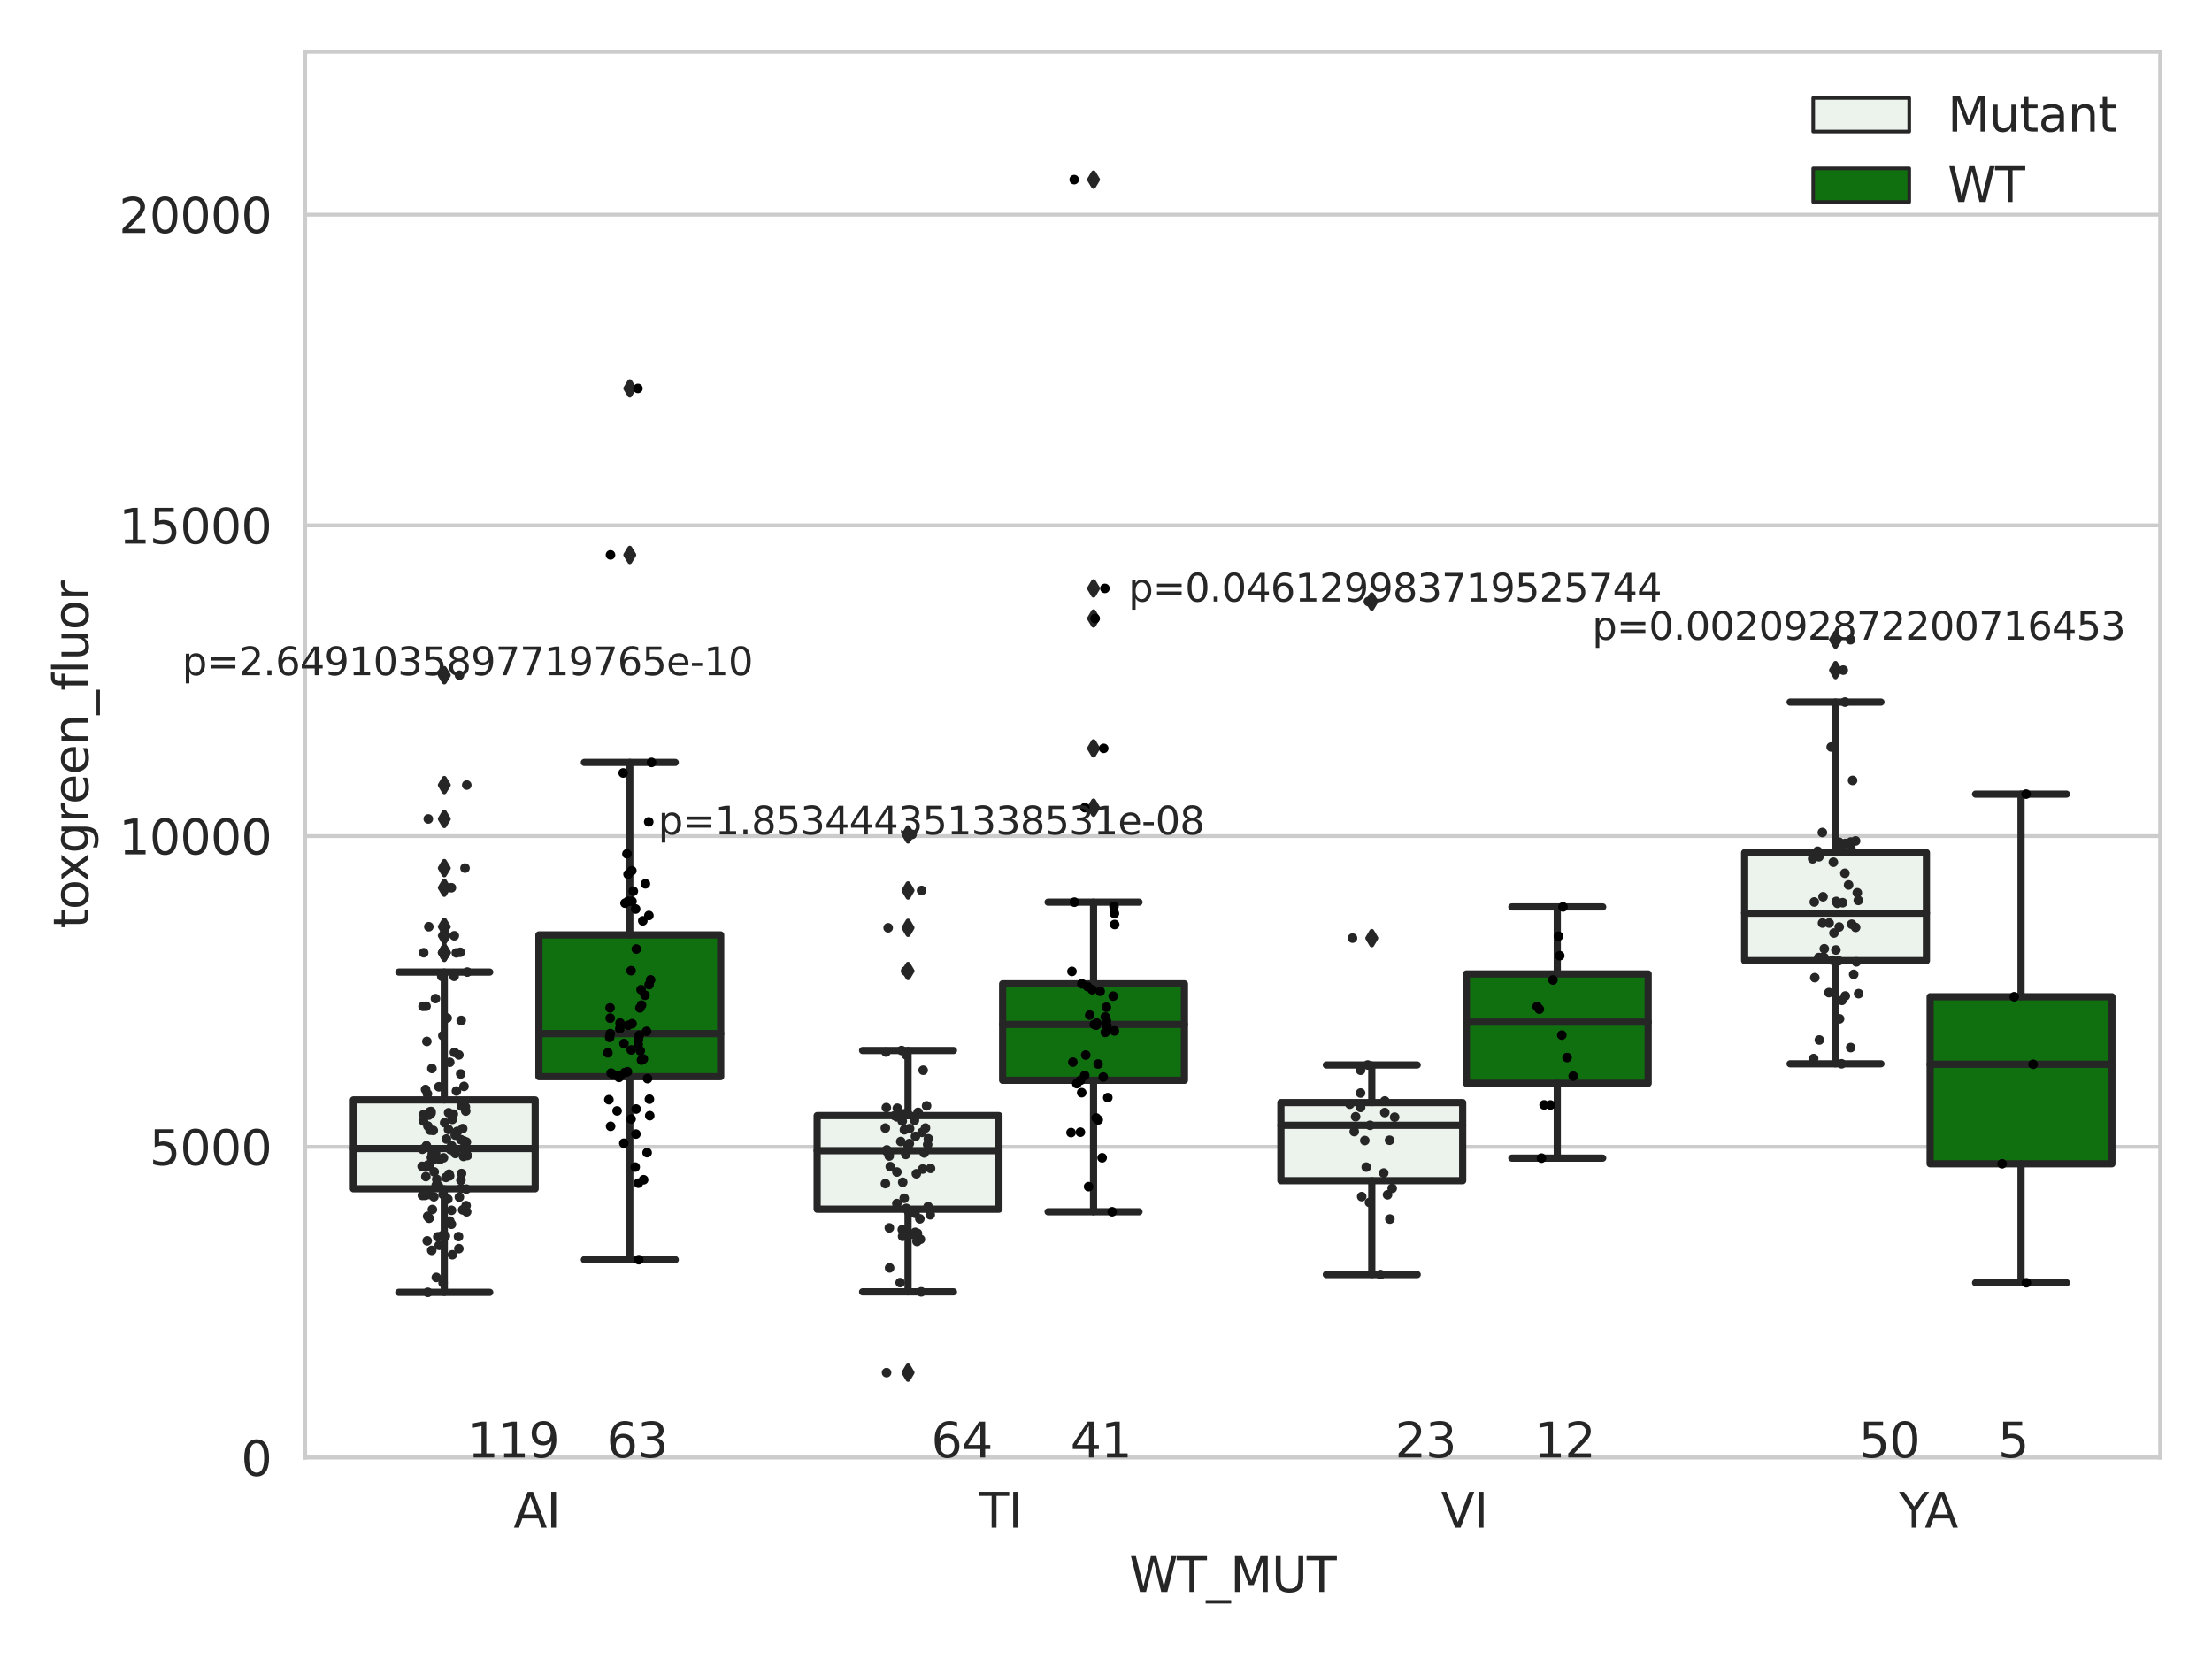 <?xml version="1.0" encoding="utf-8" standalone="no"?>
<!DOCTYPE svg PUBLIC "-//W3C//DTD SVG 1.1//EN"
  "http://www.w3.org/Graphics/SVG/1.1/DTD/svg11.dtd">
<svg xmlns:xlink="http://www.w3.org/1999/xlink" width="460.8pt" height="345.6pt" viewBox="0 0 460.8 345.6" xmlns="http://www.w3.org/2000/svg" version="1.1">
 <defs>
  <style type="text/css">*{stroke-linejoin: round; stroke-linecap: butt}</style>
 </defs>
 <g id="figure_1">
  <g id="patch_1">
   <path d="M 0 345.6 
L 460.8 345.6 
L 460.8 0 
L 0 0 
z
" style="fill: #ffffff"/>
  </g>
  <g id="axes_1">
   <g id="patch_2">
    <path d="M 63.571 303.64 
L 450 303.64 
L 450 10.8 
L 63.571 10.8 
z
" style="fill: #ffffff"/>
   </g>
   <g id="matplotlib.axis_1">
    <g id="xtick_1">
     <g id="text_1">
      <!-- AI -->
      <g style="fill: #262626" transform="translate(106.98 318.238)scale(0.1 -0.1)">
       <defs>
        <path id="DejaVuSans-41" d="M 2188 4044 
L 1331 1722 
L 3047 1722 
L 2188 4044 
z
M 1831 4666 
L 2547 4666 
L 4325 0 
L 3669 0 
L 3244 1197 
L 1141 1197 
L 716 0 
L 50 0 
L 1831 4666 
z
" transform="scale(0.016)"/>
        <path id="DejaVuSans-49" d="M 628 4666 
L 1259 4666 
L 1259 0 
L 628 0 
L 628 4666 
z
" transform="scale(0.016)"/>
       </defs>
       <use xlink:href="#DejaVuSans-41"/>
       <use xlink:href="#DejaVuSans-49" x="68.408"/>
      </g>
     </g>
    </g>
    <g id="xtick_2">
     <g id="text_2">
      <!-- TI -->
      <g style="fill: #262626" transform="translate(203.953 318.238)scale(0.1 -0.1)">
       <defs>
        <path id="DejaVuSans-54" d="M -19 4666 
L 3928 4666 
L 3928 4134 
L 2272 4134 
L 2272 0 
L 1638 0 
L 1638 4134 
L -19 4134 
L -19 4666 
z
" transform="scale(0.016)"/>
       </defs>
       <use xlink:href="#DejaVuSans-54"/>
       <use xlink:href="#DejaVuSans-49" x="61.084"/>
      </g>
     </g>
    </g>
    <g id="xtick_3">
     <g id="text_3">
      <!-- VI -->
      <g style="fill: #262626" transform="translate(300.194 318.238)scale(0.1 -0.1)">
       <defs>
        <path id="DejaVuSans-56" d="M 1831 0 
L 50 4666 
L 709 4666 
L 2188 738 
L 3669 4666 
L 4325 4666 
L 2547 0 
L 1831 0 
z
" transform="scale(0.016)"/>
       </defs>
       <use xlink:href="#DejaVuSans-56"/>
       <use xlink:href="#DejaVuSans-49" x="68.408"/>
      </g>
     </g>
    </g>
    <g id="xtick_4">
     <g id="text_4">
      <!-- YA -->
      <g style="fill: #262626" transform="translate(395.61 318.238)scale(0.1 -0.1)">
       <defs>
        <path id="DejaVuSans-59" d="M -13 4666 
L 666 4666 
L 1959 2747 
L 3244 4666 
L 3922 4666 
L 2272 2222 
L 2272 0 
L 1638 0 
L 1638 2222 
L -13 4666 
z
" transform="scale(0.016)"/>
       </defs>
       <use xlink:href="#DejaVuSans-59"/>
       <use xlink:href="#DejaVuSans-41" x="53.334"/>
      </g>
     </g>
    </g>
    <g id="text_5">
     <!-- WT_MUT -->
     <g style="fill: #262626" transform="translate(235.261 331.638)scale(0.1 -0.1)">
      <defs>
       <path id="DejaVuSans-57" d="M 213 4666 
L 850 4666 
L 1831 722 
L 2809 4666 
L 3519 4666 
L 4500 722 
L 5478 4666 
L 6119 4666 
L 4947 0 
L 4153 0 
L 3169 4050 
L 2175 0 
L 1381 0 
L 213 4666 
z
" transform="scale(0.016)"/>
       <path id="DejaVuSans-5f" d="M 3263 -1063 
L 3263 -1509 
L -63 -1509 
L -63 -1063 
L 3263 -1063 
z
" transform="scale(0.016)"/>
       <path id="DejaVuSans-4d" d="M 628 4666 
L 1569 4666 
L 2759 1491 
L 3956 4666 
L 4897 4666 
L 4897 0 
L 4281 0 
L 4281 4097 
L 3078 897 
L 2444 897 
L 1241 4097 
L 1241 0 
L 628 0 
L 628 4666 
z
" transform="scale(0.016)"/>
       <path id="DejaVuSans-55" d="M 556 4666 
L 1191 4666 
L 1191 1831 
Q 1191 1081 1462 751 
Q 1734 422 2344 422 
Q 2950 422 3222 751 
Q 3494 1081 3494 1831 
L 3494 4666 
L 4128 4666 
L 4128 1753 
Q 4128 841 3676 375 
Q 3225 -91 2344 -91 
Q 1459 -91 1007 375 
Q 556 841 556 1753 
L 556 4666 
z
" transform="scale(0.016)"/>
      </defs>
      <use xlink:href="#DejaVuSans-57"/>
      <use xlink:href="#DejaVuSans-54" x="98.877"/>
      <use xlink:href="#DejaVuSans-5f" x="159.961"/>
      <use xlink:href="#DejaVuSans-4d" x="209.961"/>
      <use xlink:href="#DejaVuSans-55" x="296.24"/>
      <use xlink:href="#DejaVuSans-54" x="369.434"/>
     </g>
    </g>
   </g>
   <g id="matplotlib.axis_2">
    <g id="ytick_1">
     <g id="line2d_1">
      <path d="M 63.571 303.64 
L 450 303.64 
" clip-path="url(#p4f94ed3464)" style="fill: none; stroke: #cccccc; stroke-width: 0.8; stroke-linecap: round"/>
     </g>
     <g id="text_6">
      <!-- 0 -->
      <g style="fill: #262626" transform="translate(50.209 307.439)scale(0.1 -0.1)">
       <defs>
        <path id="DejaVuSans-30" d="M 2034 4250 
Q 1547 4250 1301 3770 
Q 1056 3291 1056 2328 
Q 1056 1369 1301 889 
Q 1547 409 2034 409 
Q 2525 409 2770 889 
Q 3016 1369 3016 2328 
Q 3016 3291 2770 3770 
Q 2525 4250 2034 4250 
z
M 2034 4750 
Q 2819 4750 3233 4129 
Q 3647 3509 3647 2328 
Q 3647 1150 3233 529 
Q 2819 -91 2034 -91 
Q 1250 -91 836 529 
Q 422 1150 422 2328 
Q 422 3509 836 4129 
Q 1250 4750 2034 4750 
z
" transform="scale(0.016)"/>
       </defs>
       <use xlink:href="#DejaVuSans-30"/>
      </g>
     </g>
    </g>
    <g id="ytick_2">
     <g id="line2d_2">
      <path d="M 63.571 238.91 
L 450 238.91 
" clip-path="url(#p4f94ed3464)" style="fill: none; stroke: #cccccc; stroke-width: 0.8; stroke-linecap: round"/>
     </g>
     <g id="text_7">
      <!-- 5000 -->
      <g style="fill: #262626" transform="translate(31.121 242.709)scale(0.1 -0.1)">
       <defs>
        <path id="DejaVuSans-35" d="M 691 4666 
L 3169 4666 
L 3169 4134 
L 1269 4134 
L 1269 2991 
Q 1406 3038 1543 3061 
Q 1681 3084 1819 3084 
Q 2600 3084 3056 2656 
Q 3513 2228 3513 1497 
Q 3513 744 3044 326 
Q 2575 -91 1722 -91 
Q 1428 -91 1123 -41 
Q 819 9 494 109 
L 494 744 
Q 775 591 1075 516 
Q 1375 441 1709 441 
Q 2250 441 2565 725 
Q 2881 1009 2881 1497 
Q 2881 1984 2565 2268 
Q 2250 2553 1709 2553 
Q 1456 2553 1204 2497 
Q 953 2441 691 2322 
L 691 4666 
z
" transform="scale(0.016)"/>
       </defs>
       <use xlink:href="#DejaVuSans-35"/>
       <use xlink:href="#DejaVuSans-30" x="63.623"/>
       <use xlink:href="#DejaVuSans-30" x="127.246"/>
       <use xlink:href="#DejaVuSans-30" x="190.869"/>
      </g>
     </g>
    </g>
    <g id="ytick_3">
     <g id="line2d_3">
      <path d="M 63.571 174.18 
L 450 174.18 
" clip-path="url(#p4f94ed3464)" style="fill: none; stroke: #cccccc; stroke-width: 0.8; stroke-linecap: round"/>
     </g>
     <g id="text_8">
      <!-- 10000 -->
      <g style="fill: #262626" transform="translate(24.759 177.979)scale(0.1 -0.1)">
       <defs>
        <path id="DejaVuSans-31" d="M 794 531 
L 1825 531 
L 1825 4091 
L 703 3866 
L 703 4441 
L 1819 4666 
L 2450 4666 
L 2450 531 
L 3481 531 
L 3481 0 
L 794 0 
L 794 531 
z
" transform="scale(0.016)"/>
       </defs>
       <use xlink:href="#DejaVuSans-31"/>
       <use xlink:href="#DejaVuSans-30" x="63.623"/>
       <use xlink:href="#DejaVuSans-30" x="127.246"/>
       <use xlink:href="#DejaVuSans-30" x="190.869"/>
       <use xlink:href="#DejaVuSans-30" x="254.492"/>
      </g>
     </g>
    </g>
    <g id="ytick_4">
     <g id="line2d_4">
      <path d="M 63.571 109.45 
L 450 109.45 
" clip-path="url(#p4f94ed3464)" style="fill: none; stroke: #cccccc; stroke-width: 0.8; stroke-linecap: round"/>
     </g>
     <g id="text_9">
      <!-- 15000 -->
      <g style="fill: #262626" transform="translate(24.759 113.249)scale(0.1 -0.1)">
       <use xlink:href="#DejaVuSans-31"/>
       <use xlink:href="#DejaVuSans-35" x="63.623"/>
       <use xlink:href="#DejaVuSans-30" x="127.246"/>
       <use xlink:href="#DejaVuSans-30" x="190.869"/>
       <use xlink:href="#DejaVuSans-30" x="254.492"/>
      </g>
     </g>
    </g>
    <g id="ytick_5">
     <g id="line2d_5">
      <path d="M 63.571 44.719 
L 450 44.719 
" clip-path="url(#p4f94ed3464)" style="fill: none; stroke: #cccccc; stroke-width: 0.8; stroke-linecap: round"/>
     </g>
     <g id="text_10">
      <!-- 20000 -->
      <g style="fill: #262626" transform="translate(24.759 48.519)scale(0.1 -0.1)">
       <defs>
        <path id="DejaVuSans-32" d="M 1228 531 
L 3431 531 
L 3431 0 
L 469 0 
L 469 531 
Q 828 903 1448 1529 
Q 2069 2156 2228 2338 
Q 2531 2678 2651 2914 
Q 2772 3150 2772 3378 
Q 2772 3750 2511 3984 
Q 2250 4219 1831 4219 
Q 1534 4219 1204 4116 
Q 875 4013 500 3803 
L 500 4441 
Q 881 4594 1212 4672 
Q 1544 4750 1819 4750 
Q 2544 4750 2975 4387 
Q 3406 4025 3406 3419 
Q 3406 3131 3298 2873 
Q 3191 2616 2906 2266 
Q 2828 2175 2409 1742 
Q 1991 1309 1228 531 
z
" transform="scale(0.016)"/>
       </defs>
       <use xlink:href="#DejaVuSans-32"/>
       <use xlink:href="#DejaVuSans-30" x="63.623"/>
       <use xlink:href="#DejaVuSans-30" x="127.246"/>
       <use xlink:href="#DejaVuSans-30" x="190.869"/>
       <use xlink:href="#DejaVuSans-30" x="254.492"/>
      </g>
     </g>
    </g>
    <g id="text_11">
     <!-- toxgreen_fluor -->
     <g style="fill: #262626" transform="translate(18.401 193.415)rotate(-90)scale(0.1 -0.1)">
      <defs>
       <path id="DejaVuSans-74" d="M 1172 4494 
L 1172 3500 
L 2356 3500 
L 2356 3053 
L 1172 3053 
L 1172 1153 
Q 1172 725 1289 603 
Q 1406 481 1766 481 
L 2356 481 
L 2356 0 
L 1766 0 
Q 1100 0 847 248 
Q 594 497 594 1153 
L 594 3053 
L 172 3053 
L 172 3500 
L 594 3500 
L 594 4494 
L 1172 4494 
z
" transform="scale(0.016)"/>
       <path id="DejaVuSans-6f" d="M 1959 3097 
Q 1497 3097 1228 2736 
Q 959 2375 959 1747 
Q 959 1119 1226 758 
Q 1494 397 1959 397 
Q 2419 397 2687 759 
Q 2956 1122 2956 1747 
Q 2956 2369 2687 2733 
Q 2419 3097 1959 3097 
z
M 1959 3584 
Q 2709 3584 3137 3096 
Q 3566 2609 3566 1747 
Q 3566 888 3137 398 
Q 2709 -91 1959 -91 
Q 1206 -91 779 398 
Q 353 888 353 1747 
Q 353 2609 779 3096 
Q 1206 3584 1959 3584 
z
" transform="scale(0.016)"/>
       <path id="DejaVuSans-78" d="M 3513 3500 
L 2247 1797 
L 3578 0 
L 2900 0 
L 1881 1375 
L 863 0 
L 184 0 
L 1544 1831 
L 300 3500 
L 978 3500 
L 1906 2253 
L 2834 3500 
L 3513 3500 
z
" transform="scale(0.016)"/>
       <path id="DejaVuSans-67" d="M 2906 1791 
Q 2906 2416 2648 2759 
Q 2391 3103 1925 3103 
Q 1463 3103 1205 2759 
Q 947 2416 947 1791 
Q 947 1169 1205 825 
Q 1463 481 1925 481 
Q 2391 481 2648 825 
Q 2906 1169 2906 1791 
z
M 3481 434 
Q 3481 -459 3084 -895 
Q 2688 -1331 1869 -1331 
Q 1566 -1331 1297 -1286 
Q 1028 -1241 775 -1147 
L 775 -588 
Q 1028 -725 1275 -790 
Q 1522 -856 1778 -856 
Q 2344 -856 2625 -561 
Q 2906 -266 2906 331 
L 2906 616 
Q 2728 306 2450 153 
Q 2172 0 1784 0 
Q 1141 0 747 490 
Q 353 981 353 1791 
Q 353 2603 747 3093 
Q 1141 3584 1784 3584 
Q 2172 3584 2450 3431 
Q 2728 3278 2906 2969 
L 2906 3500 
L 3481 3500 
L 3481 434 
z
" transform="scale(0.016)"/>
       <path id="DejaVuSans-72" d="M 2631 2963 
Q 2534 3019 2420 3045 
Q 2306 3072 2169 3072 
Q 1681 3072 1420 2755 
Q 1159 2438 1159 1844 
L 1159 0 
L 581 0 
L 581 3500 
L 1159 3500 
L 1159 2956 
Q 1341 3275 1631 3429 
Q 1922 3584 2338 3584 
Q 2397 3584 2469 3576 
Q 2541 3569 2628 3553 
L 2631 2963 
z
" transform="scale(0.016)"/>
       <path id="DejaVuSans-65" d="M 3597 1894 
L 3597 1613 
L 953 1613 
Q 991 1019 1311 708 
Q 1631 397 2203 397 
Q 2534 397 2845 478 
Q 3156 559 3463 722 
L 3463 178 
Q 3153 47 2828 -22 
Q 2503 -91 2169 -91 
Q 1331 -91 842 396 
Q 353 884 353 1716 
Q 353 2575 817 3079 
Q 1281 3584 2069 3584 
Q 2775 3584 3186 3129 
Q 3597 2675 3597 1894 
z
M 3022 2063 
Q 3016 2534 2758 2815 
Q 2500 3097 2075 3097 
Q 1594 3097 1305 2825 
Q 1016 2553 972 2059 
L 3022 2063 
z
" transform="scale(0.016)"/>
       <path id="DejaVuSans-6e" d="M 3513 2113 
L 3513 0 
L 2938 0 
L 2938 2094 
Q 2938 2591 2744 2837 
Q 2550 3084 2163 3084 
Q 1697 3084 1428 2787 
Q 1159 2491 1159 1978 
L 1159 0 
L 581 0 
L 581 3500 
L 1159 3500 
L 1159 2956 
Q 1366 3272 1645 3428 
Q 1925 3584 2291 3584 
Q 2894 3584 3203 3211 
Q 3513 2838 3513 2113 
z
" transform="scale(0.016)"/>
       <path id="DejaVuSans-66" d="M 2375 4863 
L 2375 4384 
L 1825 4384 
Q 1516 4384 1395 4259 
Q 1275 4134 1275 3809 
L 1275 3500 
L 2222 3500 
L 2222 3053 
L 1275 3053 
L 1275 0 
L 697 0 
L 697 3053 
L 147 3053 
L 147 3500 
L 697 3500 
L 697 3744 
Q 697 4328 969 4595 
Q 1241 4863 1831 4863 
L 2375 4863 
z
" transform="scale(0.016)"/>
       <path id="DejaVuSans-6c" d="M 603 4863 
L 1178 4863 
L 1178 0 
L 603 0 
L 603 4863 
z
" transform="scale(0.016)"/>
       <path id="DejaVuSans-75" d="M 544 1381 
L 544 3500 
L 1119 3500 
L 1119 1403 
Q 1119 906 1312 657 
Q 1506 409 1894 409 
Q 2359 409 2629 706 
Q 2900 1003 2900 1516 
L 2900 3500 
L 3475 3500 
L 3475 0 
L 2900 0 
L 2900 538 
Q 2691 219 2414 64 
Q 2138 -91 1772 -91 
Q 1169 -91 856 284 
Q 544 659 544 1381 
z
M 1991 3584 
L 1991 3584 
z
" transform="scale(0.016)"/>
      </defs>
      <use xlink:href="#DejaVuSans-74"/>
      <use xlink:href="#DejaVuSans-6f" x="39.209"/>
      <use xlink:href="#DejaVuSans-78" x="97.266"/>
      <use xlink:href="#DejaVuSans-67" x="156.445"/>
      <use xlink:href="#DejaVuSans-72" x="219.922"/>
      <use xlink:href="#DejaVuSans-65" x="258.785"/>
      <use xlink:href="#DejaVuSans-65" x="320.309"/>
      <use xlink:href="#DejaVuSans-6e" x="381.832"/>
      <use xlink:href="#DejaVuSans-5f" x="445.211"/>
      <use xlink:href="#DejaVuSans-66" x="495.211"/>
      <use xlink:href="#DejaVuSans-6c" x="530.416"/>
      <use xlink:href="#DejaVuSans-75" x="558.199"/>
      <use xlink:href="#DejaVuSans-6f" x="621.578"/>
      <use xlink:href="#DejaVuSans-72" x="682.76"/>
     </g>
    </g>
   </g>
   <g id="patch_3">
    <path d="M 73.618 247.644 
L 111.488 247.644 
L 111.488 229.138 
L 73.618 229.138 
L 73.618 247.644 
z
" clip-path="url(#p4f94ed3464)" style="fill: #ecf2ec; stroke: #262626; stroke-width: 1.5; stroke-linejoin: miter"/>
   </g>
   <g id="patch_4">
    <path d="M 112.261 224.288 
L 150.131 224.288 
L 150.131 194.759 
L 112.261 194.759 
L 112.261 224.288 
z
" clip-path="url(#p4f94ed3464)" style="fill: #107010; stroke: #262626; stroke-width: 1.5; stroke-linejoin: miter"/>
   </g>
   <g id="patch_5">
    <path d="M 170.226 251.898 
L 208.096 251.898 
L 208.096 232.395 
L 170.226 232.395 
L 170.226 251.898 
z
" clip-path="url(#p4f94ed3464)" style="fill: #ecf2ec; stroke: #262626; stroke-width: 1.5; stroke-linejoin: miter"/>
   </g>
   <g id="patch_6">
    <path d="M 208.868 225.046 
L 246.738 225.046 
L 246.738 204.954 
L 208.868 204.954 
L 208.868 225.046 
z
" clip-path="url(#p4f94ed3464)" style="fill: #107010; stroke: #262626; stroke-width: 1.5; stroke-linejoin: miter"/>
   </g>
   <g id="patch_7">
    <path d="M 266.833 245.958 
L 304.703 245.958 
L 304.703 229.687 
L 266.833 229.687 
L 266.833 245.958 
z
" clip-path="url(#p4f94ed3464)" style="fill: #ecf2ec; stroke: #262626; stroke-width: 1.5; stroke-linejoin: miter"/>
   </g>
   <g id="patch_8">
    <path d="M 305.476 225.677 
L 343.346 225.677 
L 343.346 202.885 
L 305.476 202.885 
L 305.476 225.677 
z
" clip-path="url(#p4f94ed3464)" style="fill: #107010; stroke: #262626; stroke-width: 1.5; stroke-linejoin: miter"/>
   </g>
   <g id="patch_9">
    <path d="M 363.44 200.125 
L 401.31 200.125 
L 401.31 177.62 
L 363.44 177.62 
L 363.44 200.125 
z
" clip-path="url(#p4f94ed3464)" style="fill: #ecf2ec; stroke: #262626; stroke-width: 1.5; stroke-linejoin: miter"/>
   </g>
   <g id="patch_10">
    <path d="M 402.083 242.439 
L 439.953 242.439 
L 439.953 207.637 
L 402.083 207.637 
L 402.083 242.439 
z
" clip-path="url(#p4f94ed3464)" style="fill: #107010; stroke: #262626; stroke-width: 1.5; stroke-linejoin: miter"/>
   </g>
   <g id="patch_11">
    <path d="M 111.875 303.64 
L 111.875 303.64 
L 111.875 303.64 
L 111.875 303.64 
z
" clip-path="url(#p4f94ed3464)" style="fill: #ecf2ec; stroke: #262626; stroke-width: 0.75; stroke-linejoin: miter"/>
   </g>
   <g id="patch_12">
    <path d="M 111.875 303.64 
L 111.875 303.64 
L 111.875 303.64 
L 111.875 303.64 
z
" clip-path="url(#p4f94ed3464)" style="fill: #107010; stroke: #262626; stroke-width: 0.75; stroke-linejoin: miter"/>
   </g>
   <g id="PathCollection_1"/>
   <g id="PathCollection_2"/>
   <g id="line2d_6">
    <path d="M 92.553 247.644 
L 92.553 269.221 
" clip-path="url(#p4f94ed3464)" style="fill: none; stroke: #262626; stroke-width: 1.5; stroke-linecap: round"/>
   </g>
   <g id="line2d_7">
    <path d="M 92.553 229.138 
L 92.553 202.501 
" clip-path="url(#p4f94ed3464)" style="fill: none; stroke: #262626; stroke-width: 1.5; stroke-linecap: round"/>
   </g>
   <g id="line2d_8">
    <path d="M 83.086 269.221 
L 102.021 269.221 
" clip-path="url(#p4f94ed3464)" style="fill: none; stroke: #262626; stroke-width: 1.5; stroke-linecap: round"/>
   </g>
   <g id="line2d_9">
    <path d="M 83.086 202.501 
L 102.021 202.501 
" clip-path="url(#p4f94ed3464)" style="fill: none; stroke: #262626; stroke-width: 1.5; stroke-linecap: round"/>
   </g>
   <g id="line2d_10">
    <defs>
     <path id="m9b269cda1d" d="M -0 1.414 
L 0.849 0 
L 0 -1.414 
L -0.849 -0 
z
" style="stroke: #262626; stroke-linejoin: miter"/>
    </defs>
    <g clip-path="url(#p4f94ed3464)">
     <use xlink:href="#m9b269cda1d" x="92.553" y="140.657" style="fill: #262626; stroke: #262626; stroke-linejoin: miter"/>
     <use xlink:href="#m9b269cda1d" x="92.553" y="193.05" style="fill: #262626; stroke: #262626; stroke-linejoin: miter"/>
     <use xlink:href="#m9b269cda1d" x="92.553" y="194.935" style="fill: #262626; stroke: #262626; stroke-linejoin: miter"/>
     <use xlink:href="#m9b269cda1d" x="92.553" y="163.544" style="fill: #262626; stroke: #262626; stroke-linejoin: miter"/>
     <use xlink:href="#m9b269cda1d" x="92.553" y="198.504" style="fill: #262626; stroke: #262626; stroke-linejoin: miter"/>
     <use xlink:href="#m9b269cda1d" x="92.553" y="180.846" style="fill: #262626; stroke: #262626; stroke-linejoin: miter"/>
     <use xlink:href="#m9b269cda1d" x="92.553" y="198.38" style="fill: #262626; stroke: #262626; stroke-linejoin: miter"/>
     <use xlink:href="#m9b269cda1d" x="92.553" y="184.932" style="fill: #262626; stroke: #262626; stroke-linejoin: miter"/>
     <use xlink:href="#m9b269cda1d" x="92.553" y="198.469" style="fill: #262626; stroke: #262626; stroke-linejoin: miter"/>
     <use xlink:href="#m9b269cda1d" x="92.553" y="170.599" style="fill: #262626; stroke: #262626; stroke-linejoin: miter"/>
    </g>
   </g>
   <g id="line2d_11">
    <path d="M 131.196 224.288 
L 131.196 262.422 
" clip-path="url(#p4f94ed3464)" style="fill: none; stroke: #262626; stroke-width: 1.5; stroke-linecap: round"/>
   </g>
   <g id="line2d_12">
    <path d="M 131.196 194.759 
L 131.196 158.826 
" clip-path="url(#p4f94ed3464)" style="fill: none; stroke: #262626; stroke-width: 1.5; stroke-linecap: round"/>
   </g>
   <g id="line2d_13">
    <path d="M 121.729 262.422 
L 140.664 262.422 
" clip-path="url(#p4f94ed3464)" style="fill: none; stroke: #262626; stroke-width: 1.5; stroke-linecap: round"/>
   </g>
   <g id="line2d_14">
    <path d="M 121.729 158.826 
L 140.664 158.826 
" clip-path="url(#p4f94ed3464)" style="fill: none; stroke: #262626; stroke-width: 1.5; stroke-linecap: round"/>
   </g>
   <g id="line2d_15">
    <g clip-path="url(#p4f94ed3464)">
     <use xlink:href="#m9b269cda1d" x="131.196" y="80.903" style="fill: #262626; stroke: #262626; stroke-linejoin: miter"/>
     <use xlink:href="#m9b269cda1d" x="131.196" y="115.595" style="fill: #262626; stroke: #262626; stroke-linejoin: miter"/>
    </g>
   </g>
   <g id="line2d_16">
    <path d="M 189.161 251.898 
L 189.161 269.119 
" clip-path="url(#p4f94ed3464)" style="fill: none; stroke: #262626; stroke-width: 1.5; stroke-linecap: round"/>
   </g>
   <g id="line2d_17">
    <path d="M 189.161 232.395 
L 189.161 218.838 
" clip-path="url(#p4f94ed3464)" style="fill: none; stroke: #262626; stroke-width: 1.5; stroke-linecap: round"/>
   </g>
   <g id="line2d_18">
    <path d="M 179.693 269.119 
L 198.628 269.119 
" clip-path="url(#p4f94ed3464)" style="fill: none; stroke: #262626; stroke-width: 1.5; stroke-linecap: round"/>
   </g>
   <g id="line2d_19">
    <path d="M 179.693 218.838 
L 198.628 218.838 
" clip-path="url(#p4f94ed3464)" style="fill: none; stroke: #262626; stroke-width: 1.5; stroke-linecap: round"/>
   </g>
   <g id="line2d_20">
    <g clip-path="url(#p4f94ed3464)">
     <use xlink:href="#m9b269cda1d" x="189.161" y="285.94" style="fill: #262626; stroke: #262626; stroke-linejoin: miter"/>
     <use xlink:href="#m9b269cda1d" x="189.161" y="193.275" style="fill: #262626; stroke: #262626; stroke-linejoin: miter"/>
     <use xlink:href="#m9b269cda1d" x="189.161" y="173.821" style="fill: #262626; stroke: #262626; stroke-linejoin: miter"/>
     <use xlink:href="#m9b269cda1d" x="189.161" y="185.498" style="fill: #262626; stroke: #262626; stroke-linejoin: miter"/>
     <use xlink:href="#m9b269cda1d" x="189.161" y="202.272" style="fill: #262626; stroke: #262626; stroke-linejoin: miter"/>
    </g>
   </g>
   <g id="line2d_21">
    <path d="M 227.803 225.046 
L 227.803 252.432 
" clip-path="url(#p4f94ed3464)" style="fill: none; stroke: #262626; stroke-width: 1.5; stroke-linecap: round"/>
   </g>
   <g id="line2d_22">
    <path d="M 227.803 204.954 
L 227.803 187.938 
" clip-path="url(#p4f94ed3464)" style="fill: none; stroke: #262626; stroke-width: 1.5; stroke-linecap: round"/>
   </g>
   <g id="line2d_23">
    <path d="M 218.336 252.432 
L 237.271 252.432 
" clip-path="url(#p4f94ed3464)" style="fill: none; stroke: #262626; stroke-width: 1.5; stroke-linecap: round"/>
   </g>
   <g id="line2d_24">
    <path d="M 218.336 187.938 
L 237.271 187.938 
" clip-path="url(#p4f94ed3464)" style="fill: none; stroke: #262626; stroke-width: 1.5; stroke-linecap: round"/>
   </g>
   <g id="line2d_25">
    <g clip-path="url(#p4f94ed3464)">
     <use xlink:href="#m9b269cda1d" x="227.803" y="128.839" style="fill: #262626; stroke: #262626; stroke-linejoin: miter"/>
     <use xlink:href="#m9b269cda1d" x="227.803" y="37.422" style="fill: #262626; stroke: #262626; stroke-linejoin: miter"/>
     <use xlink:href="#m9b269cda1d" x="227.803" y="168.253" style="fill: #262626; stroke: #262626; stroke-linejoin: miter"/>
     <use xlink:href="#m9b269cda1d" x="227.803" y="122.572" style="fill: #262626; stroke: #262626; stroke-linejoin: miter"/>
     <use xlink:href="#m9b269cda1d" x="227.803" y="155.9" style="fill: #262626; stroke: #262626; stroke-linejoin: miter"/>
    </g>
   </g>
   <g id="line2d_26">
    <path d="M 285.768 245.958 
L 285.768 265.518 
" clip-path="url(#p4f94ed3464)" style="fill: none; stroke: #262626; stroke-width: 1.5; stroke-linecap: round"/>
   </g>
   <g id="line2d_27">
    <path d="M 285.768 229.687 
L 285.768 221.854 
" clip-path="url(#p4f94ed3464)" style="fill: none; stroke: #262626; stroke-width: 1.5; stroke-linecap: round"/>
   </g>
   <g id="line2d_28">
    <path d="M 276.3 265.518 
L 295.235 265.518 
" clip-path="url(#p4f94ed3464)" style="fill: none; stroke: #262626; stroke-width: 1.5; stroke-linecap: round"/>
   </g>
   <g id="line2d_29">
    <path d="M 276.3 221.854 
L 295.235 221.854 
" clip-path="url(#p4f94ed3464)" style="fill: none; stroke: #262626; stroke-width: 1.5; stroke-linecap: round"/>
   </g>
   <g id="line2d_30">
    <g clip-path="url(#p4f94ed3464)">
     <use xlink:href="#m9b269cda1d" x="285.768" y="125.311" style="fill: #262626; stroke: #262626; stroke-linejoin: miter"/>
     <use xlink:href="#m9b269cda1d" x="285.768" y="195.427" style="fill: #262626; stroke: #262626; stroke-linejoin: miter"/>
    </g>
   </g>
   <g id="line2d_31">
    <path d="M 324.411 225.677 
L 324.411 241.257 
" clip-path="url(#p4f94ed3464)" style="fill: none; stroke: #262626; stroke-width: 1.5; stroke-linecap: round"/>
   </g>
   <g id="line2d_32">
    <path d="M 324.411 202.885 
L 324.411 188.931 
" clip-path="url(#p4f94ed3464)" style="fill: none; stroke: #262626; stroke-width: 1.5; stroke-linecap: round"/>
   </g>
   <g id="line2d_33">
    <path d="M 314.943 241.257 
L 333.878 241.257 
" clip-path="url(#p4f94ed3464)" style="fill: none; stroke: #262626; stroke-width: 1.5; stroke-linecap: round"/>
   </g>
   <g id="line2d_34">
    <path d="M 314.943 188.931 
L 333.878 188.931 
" clip-path="url(#p4f94ed3464)" style="fill: none; stroke: #262626; stroke-width: 1.5; stroke-linecap: round"/>
   </g>
   <g id="line2d_35"/>
   <g id="line2d_36">
    <path d="M 382.375 200.125 
L 382.375 221.609 
" clip-path="url(#p4f94ed3464)" style="fill: none; stroke: #262626; stroke-width: 1.5; stroke-linecap: round"/>
   </g>
   <g id="line2d_37">
    <path d="M 382.375 177.62 
L 382.375 146.253 
" clip-path="url(#p4f94ed3464)" style="fill: none; stroke: #262626; stroke-width: 1.5; stroke-linecap: round"/>
   </g>
   <g id="line2d_38">
    <path d="M 372.907 221.609 
L 391.842 221.609 
" clip-path="url(#p4f94ed3464)" style="fill: none; stroke: #262626; stroke-width: 1.5; stroke-linecap: round"/>
   </g>
   <g id="line2d_39">
    <path d="M 372.907 146.253 
L 391.842 146.253 
" clip-path="url(#p4f94ed3464)" style="fill: none; stroke: #262626; stroke-width: 1.5; stroke-linecap: round"/>
   </g>
   <g id="line2d_40">
    <g clip-path="url(#p4f94ed3464)">
     <use xlink:href="#m9b269cda1d" x="382.375" y="139.6" style="fill: #262626; stroke: #262626; stroke-linejoin: miter"/>
     <use xlink:href="#m9b269cda1d" x="382.375" y="133.264" style="fill: #262626; stroke: #262626; stroke-linejoin: miter"/>
    </g>
   </g>
   <g id="line2d_41">
    <path d="M 421.018 242.439 
L 421.018 267.226 
" clip-path="url(#p4f94ed3464)" style="fill: none; stroke: #262626; stroke-width: 1.5; stroke-linecap: round"/>
   </g>
   <g id="line2d_42">
    <path d="M 421.018 207.637 
L 421.018 165.43 
" clip-path="url(#p4f94ed3464)" style="fill: none; stroke: #262626; stroke-width: 1.5; stroke-linecap: round"/>
   </g>
   <g id="line2d_43">
    <path d="M 411.55 267.226 
L 430.485 267.226 
" clip-path="url(#p4f94ed3464)" style="fill: none; stroke: #262626; stroke-width: 1.5; stroke-linecap: round"/>
   </g>
   <g id="line2d_44">
    <path d="M 411.55 165.43 
L 430.485 165.43 
" clip-path="url(#p4f94ed3464)" style="fill: none; stroke: #262626; stroke-width: 1.5; stroke-linecap: round"/>
   </g>
   <g id="line2d_45"/>
   <g id="line2d_46">
    <path d="M 73.618 239.256 
L 111.488 239.256 
" clip-path="url(#p4f94ed3464)" style="fill: none; stroke: #262626; stroke-width: 1.5; stroke-linecap: round"/>
   </g>
   <g id="line2d_47">
    <path d="M 112.261 215.317 
L 150.131 215.317 
" clip-path="url(#p4f94ed3464)" style="fill: none; stroke: #262626; stroke-width: 1.5; stroke-linecap: round"/>
   </g>
   <g id="line2d_48">
    <path d="M 170.226 239.707 
L 208.096 239.707 
" clip-path="url(#p4f94ed3464)" style="fill: none; stroke: #262626; stroke-width: 1.5; stroke-linecap: round"/>
   </g>
   <g id="line2d_49">
    <path d="M 208.868 213.408 
L 246.738 213.408 
" clip-path="url(#p4f94ed3464)" style="fill: none; stroke: #262626; stroke-width: 1.5; stroke-linecap: round"/>
   </g>
   <g id="line2d_50">
    <path d="M 266.833 234.418 
L 304.703 234.418 
" clip-path="url(#p4f94ed3464)" style="fill: none; stroke: #262626; stroke-width: 1.5; stroke-linecap: round"/>
   </g>
   <g id="line2d_51">
    <path d="M 305.476 212.925 
L 343.346 212.925 
" clip-path="url(#p4f94ed3464)" style="fill: none; stroke: #262626; stroke-width: 1.5; stroke-linecap: round"/>
   </g>
   <g id="line2d_52">
    <path d="M 363.44 190.231 
L 401.31 190.231 
" clip-path="url(#p4f94ed3464)" style="fill: none; stroke: #262626; stroke-width: 1.5; stroke-linecap: round"/>
   </g>
   <g id="line2d_53">
    <path d="M 402.083 221.707 
L 439.953 221.707 
" clip-path="url(#p4f94ed3464)" style="fill: none; stroke: #262626; stroke-width: 1.5; stroke-linecap: round"/>
   </g>
   <g id="patch_13">
    <path d="M 63.571 303.64 
L 63.571 10.8 
" style="fill: none; stroke: #cccccc; stroke-width: 0.8; stroke-linejoin: miter; stroke-linecap: square"/>
   </g>
   <g id="patch_14">
    <path d="M 450 303.64 
L 450 10.8 
" style="fill: none; stroke: #cccccc; stroke-width: 0.8; stroke-linejoin: miter; stroke-linecap: square"/>
   </g>
   <g id="patch_15">
    <path d="M 63.571 303.64 
L 450 303.64 
" style="fill: none; stroke: #cccccc; stroke-width: 0.8; stroke-linejoin: miter; stroke-linecap: square"/>
   </g>
   <g id="patch_16">
    <path d="M 63.571 10.8 
L 450 10.8 
" style="fill: none; stroke: #cccccc; stroke-width: 0.8; stroke-linejoin: miter; stroke-linecap: square"/>
   </g>
   <g id="PathCollection_3">
    <defs>
     <path id="C0_0_779d64b141" d="M 0 1 
C 0.265 1 0.52 0.895 0.707 0.707 
C 0.895 0.52 1 0.265 1 -0 
C 1 -0.265 0.895 -0.52 0.707 -0.707 
C 0.52 -0.895 0.265 -1 0 -1 
C -0.265 -1 -0.52 -0.895 -0.707 -0.707 
C -0.895 -0.52 -1 -0.265 -1 0 
C -1 0.265 -0.895 0.52 -0.707 0.707 
C -0.52 0.895 -0.265 1 0 1 
z
"/>
    </defs>
    <g clip-path="url(#p4f94ed3464)">
     <use xlink:href="#C0_0_779d64b141" x="95.711" y="140.657" style="fill: #262626"/>
    </g>
    <g clip-path="url(#p4f94ed3464)">
     <use xlink:href="#C0_0_779d64b141" x="96.643" y="237.694" style="fill: #262626"/>
    </g>
    <g clip-path="url(#p4f94ed3464)">
     <use xlink:href="#C0_0_779d64b141" x="90.449" y="244.125" style="fill: #262626"/>
    </g>
    <g clip-path="url(#p4f94ed3464)">
     <use xlink:href="#C0_0_779d64b141" x="95.583" y="260.115" style="fill: #262626"/>
    </g>
    <g clip-path="url(#p4f94ed3464)">
     <use xlink:href="#C0_0_779d64b141" x="93.149" y="212.073" style="fill: #262626"/>
    </g>
    <g clip-path="url(#p4f94ed3464)">
     <use xlink:href="#C0_0_779d64b141" x="93.946" y="239.046" style="fill: #262626"/>
    </g>
    <g clip-path="url(#p4f94ed3464)">
     <use xlink:href="#C0_0_779d64b141" x="96.383" y="235.109" style="fill: #262626"/>
    </g>
    <g clip-path="url(#p4f94ed3464)">
     <use xlink:href="#C0_0_779d64b141" x="93.433" y="235.292" style="fill: #262626"/>
    </g>
    <g clip-path="url(#p4f94ed3464)">
     <use xlink:href="#C0_0_779d64b141" x="89.971" y="222.587" style="fill: #262626"/>
    </g>
    <g clip-path="url(#p4f94ed3464)">
     <use xlink:href="#C0_0_779d64b141" x="89.328" y="193.05" style="fill: #262626"/>
    </g>
    <g clip-path="url(#p4f94ed3464)">
     <use xlink:href="#C0_0_779d64b141" x="97.346" y="202.501" style="fill: #262626"/>
    </g>
    <g clip-path="url(#p4f94ed3464)">
     <use xlink:href="#C0_0_779d64b141" x="90.256" y="235.491" style="fill: #262626"/>
    </g>
    <g clip-path="url(#p4f94ed3464)">
     <use xlink:href="#C0_0_779d64b141" x="92.306" y="248.83" style="fill: #262626"/>
    </g>
    <g clip-path="url(#p4f94ed3464)">
     <use xlink:href="#C0_0_779d64b141" x="89.602" y="235.429" style="fill: #262626"/>
    </g>
    <g clip-path="url(#p4f94ed3464)">
     <use xlink:href="#C0_0_779d64b141" x="91.483" y="259.42" style="fill: #262626"/>
    </g>
    <g clip-path="url(#p4f94ed3464)">
     <use xlink:href="#C0_0_779d64b141" x="94.636" y="194.935" style="fill: #262626"/>
    </g>
    <g clip-path="url(#p4f94ed3464)">
     <use xlink:href="#C0_0_779d64b141" x="89.081" y="253.378" style="fill: #262626"/>
    </g>
    <g clip-path="url(#p4f94ed3464)">
     <use xlink:href="#C0_0_779d64b141" x="93.548" y="244.606" style="fill: #262626"/>
    </g>
    <g clip-path="url(#p4f94ed3464)">
     <use xlink:href="#C0_0_779d64b141" x="96.946" y="230.597" style="fill: #262626"/>
    </g>
    <g clip-path="url(#p4f94ed3464)">
     <use xlink:href="#C0_0_779d64b141" x="94.227" y="233.195" style="fill: #262626"/>
    </g>
    <g clip-path="url(#p4f94ed3464)">
     <use xlink:href="#C0_0_779d64b141" x="89.381" y="248.827" style="fill: #262626"/>
    </g>
    <g clip-path="url(#p4f94ed3464)">
     <use xlink:href="#C0_0_779d64b141" x="97.23" y="163.544" style="fill: #262626"/>
    </g>
    <g clip-path="url(#p4f94ed3464)">
     <use xlink:href="#C0_0_779d64b141" x="95.053" y="198.504" style="fill: #262626"/>
    </g>
    <g clip-path="url(#p4f94ed3464)">
     <use xlink:href="#C0_0_779d64b141" x="92.996" y="237.286" style="fill: #262626"/>
    </g>
    <g clip-path="url(#p4f94ed3464)">
     <use xlink:href="#C0_0_779d64b141" x="87.989" y="239.403" style="fill: #262626"/>
    </g>
    <g clip-path="url(#p4f94ed3464)">
     <use xlink:href="#C0_0_779d64b141" x="92.776" y="257.48" style="fill: #262626"/>
    </g>
    <g clip-path="url(#p4f94ed3464)">
     <use xlink:href="#C0_0_779d64b141" x="90.414" y="239.683" style="fill: #262626"/>
    </g>
    <g clip-path="url(#p4f94ed3464)">
     <use xlink:href="#C0_0_779d64b141" x="88.71" y="245.107" style="fill: #262626"/>
    </g>
    <g clip-path="url(#p4f94ed3464)">
     <use xlink:href="#C0_0_779d64b141" x="94.039" y="255.031" style="fill: #262626"/>
    </g>
    <g clip-path="url(#p4f94ed3464)">
     <use xlink:href="#C0_0_779d64b141" x="91.611" y="241.569" style="fill: #262626"/>
    </g>
    <g clip-path="url(#p4f94ed3464)">
     <use xlink:href="#C0_0_779d64b141" x="89.865" y="241.125" style="fill: #262626"/>
    </g>
    <g clip-path="url(#p4f94ed3464)">
     <use xlink:href="#C0_0_779d64b141" x="95.516" y="257.606" style="fill: #262626"/>
    </g>
    <g clip-path="url(#p4f94ed3464)">
     <use xlink:href="#C0_0_779d64b141" x="92.89" y="245.278" style="fill: #262626"/>
    </g>
    <g clip-path="url(#p4f94ed3464)">
     <use xlink:href="#C0_0_779d64b141" x="90.75" y="240.262" style="fill: #262626"/>
    </g>
    <g clip-path="url(#p4f94ed3464)">
     <use xlink:href="#C0_0_779d64b141" x="97.153" y="237.913" style="fill: #262626"/>
    </g>
    <g clip-path="url(#p4f94ed3464)">
     <use xlink:href="#C0_0_779d64b141" x="89.421" y="242.858" style="fill: #262626"/>
    </g>
    <g clip-path="url(#p4f94ed3464)">
     <use xlink:href="#C0_0_779d64b141" x="95.967" y="223.724" style="fill: #262626"/>
    </g>
    <g clip-path="url(#p4f94ed3464)">
     <use xlink:href="#C0_0_779d64b141" x="93.457" y="231.802" style="fill: #262626"/>
    </g>
    <g clip-path="url(#p4f94ed3464)">
     <use xlink:href="#C0_0_779d64b141" x="90.972" y="245.68" style="fill: #262626"/>
    </g>
    <g clip-path="url(#p4f94ed3464)">
     <use xlink:href="#C0_0_779d64b141" x="88.24" y="232.171" style="fill: #262626"/>
    </g>
    <g clip-path="url(#p4f94ed3464)">
     <use xlink:href="#C0_0_779d64b141" x="90.385" y="249.305" style="fill: #262626"/>
    </g>
    <g clip-path="url(#p4f94ed3464)">
     <use xlink:href="#C0_0_779d64b141" x="94.861" y="240.296" style="fill: #262626"/>
    </g>
    <g clip-path="url(#p4f94ed3464)">
     <use xlink:href="#C0_0_779d64b141" x="88.755" y="209.612" style="fill: #262626"/>
    </g>
    <g clip-path="url(#p4f94ed3464)">
     <use xlink:href="#C0_0_779d64b141" x="94.433" y="232.093" style="fill: #262626"/>
    </g>
    <g clip-path="url(#p4f94ed3464)">
     <use xlink:href="#C0_0_779d64b141" x="89.784" y="231.921" style="fill: #262626"/>
    </g>
    <g clip-path="url(#p4f94ed3464)">
     <use xlink:href="#C0_0_779d64b141" x="96.073" y="212.574" style="fill: #262626"/>
    </g>
    <g clip-path="url(#p4f94ed3464)">
     <use xlink:href="#C0_0_779d64b141" x="90.11" y="240.139" style="fill: #262626"/>
    </g>
    <g clip-path="url(#p4f94ed3464)">
     <use xlink:href="#C0_0_779d64b141" x="96.106" y="230.397" style="fill: #262626"/>
    </g>
    <g clip-path="url(#p4f94ed3464)">
     <use xlink:href="#C0_0_779d64b141" x="96.379" y="252.042" style="fill: #262626"/>
    </g>
    <g clip-path="url(#p4f94ed3464)">
     <use xlink:href="#C0_0_779d64b141" x="96.012" y="245.864" style="fill: #262626"/>
    </g>
    <g clip-path="url(#p4f94ed3464)">
     <use xlink:href="#C0_0_779d64b141" x="97.208" y="252.449" style="fill: #262626"/>
    </g>
    <g clip-path="url(#p4f94ed3464)">
     <use xlink:href="#C0_0_779d64b141" x="95.69" y="249.379" style="fill: #262626"/>
    </g>
    <g clip-path="url(#p4f94ed3464)">
     <use xlink:href="#C0_0_779d64b141" x="93.298" y="249.796" style="fill: #262626"/>
    </g>
    <g clip-path="url(#p4f94ed3464)">
     <use xlink:href="#C0_0_779d64b141" x="93.694" y="221.291" style="fill: #262626"/>
    </g>
    <g clip-path="url(#p4f94ed3464)">
     <use xlink:href="#C0_0_779d64b141" x="96.865" y="180.846" style="fill: #262626"/>
    </g>
    <g clip-path="url(#p4f94ed3464)">
     <use xlink:href="#C0_0_779d64b141" x="91.196" y="257.646" style="fill: #262626"/>
    </g>
    <g clip-path="url(#p4f94ed3464)">
     <use xlink:href="#C0_0_779d64b141" x="97.351" y="240.717" style="fill: #262626"/>
    </g>
    <g clip-path="url(#p4f94ed3464)">
     <use xlink:href="#C0_0_779d64b141" x="92.129" y="257.399" style="fill: #262626"/>
    </g>
    <g clip-path="url(#p4f94ed3464)">
     <use xlink:href="#C0_0_779d64b141" x="90.891" y="266.114" style="fill: #262626"/>
    </g>
    <g clip-path="url(#p4f94ed3464)">
     <use xlink:href="#C0_0_779d64b141" x="91.42" y="226.401" style="fill: #262626"/>
    </g>
    <g clip-path="url(#p4f94ed3464)">
     <use xlink:href="#C0_0_779d64b141" x="96.655" y="226.315" style="fill: #262626"/>
    </g>
    <g clip-path="url(#p4f94ed3464)">
     <use xlink:href="#C0_0_779d64b141" x="89.042" y="227.878" style="fill: #262626"/>
    </g>
    <g clip-path="url(#p4f94ed3464)">
     <use xlink:href="#C0_0_779d64b141" x="96.724" y="239.553" style="fill: #262626"/>
    </g>
    <g clip-path="url(#p4f94ed3464)">
     <use xlink:href="#C0_0_779d64b141" x="95.998" y="237.408" style="fill: #262626"/>
    </g>
    <g clip-path="url(#p4f94ed3464)">
     <use xlink:href="#C0_0_779d64b141" x="93.691" y="254.373" style="fill: #262626"/>
    </g>
    <g clip-path="url(#p4f94ed3464)">
     <use xlink:href="#C0_0_779d64b141" x="90.071" y="251.963" style="fill: #262626"/>
    </g>
    <g clip-path="url(#p4f94ed3464)">
     <use xlink:href="#C0_0_779d64b141" x="94.231" y="261.394" style="fill: #262626"/>
    </g>
    <g clip-path="url(#p4f94ed3464)">
     <use xlink:href="#C0_0_779d64b141" x="88.558" y="249.024" style="fill: #262626"/>
    </g>
    <g clip-path="url(#p4f94ed3464)">
     <use xlink:href="#C0_0_779d64b141" x="93.667" y="244.962" style="fill: #262626"/>
    </g>
    <g clip-path="url(#p4f94ed3464)">
     <use xlink:href="#C0_0_779d64b141" x="88.832" y="238.676" style="fill: #262626"/>
    </g>
    <g clip-path="url(#p4f94ed3464)">
     <use xlink:href="#C0_0_779d64b141" x="95.879" y="198.38" style="fill: #262626"/>
    </g>
    <g clip-path="url(#p4f94ed3464)">
     <use xlink:href="#C0_0_779d64b141" x="92.256" y="215.755" style="fill: #262626"/>
    </g>
    <g clip-path="url(#p4f94ed3464)">
     <use xlink:href="#C0_0_779d64b141" x="94.033" y="184.932" style="fill: #262626"/>
    </g>
    <g clip-path="url(#p4f94ed3464)">
     <use xlink:href="#C0_0_779d64b141" x="96.141" y="244.472" style="fill: #262626"/>
    </g>
    <g clip-path="url(#p4f94ed3464)">
     <use xlink:href="#C0_0_779d64b141" x="92.383" y="241.199" style="fill: #262626"/>
    </g>
    <g clip-path="url(#p4f94ed3464)">
     <use xlink:href="#C0_0_779d64b141" x="95.231" y="235.723" style="fill: #262626"/>
    </g>
    <g clip-path="url(#p4f94ed3464)">
     <use xlink:href="#C0_0_779d64b141" x="89.396" y="253.787" style="fill: #262626"/>
    </g>
    <g clip-path="url(#p4f94ed3464)">
     <use xlink:href="#C0_0_779d64b141" x="88.82" y="242.998" style="fill: #262626"/>
    </g>
    <g clip-path="url(#p4f94ed3464)">
     <use xlink:href="#C0_0_779d64b141" x="90.874" y="246.904" style="fill: #262626"/>
    </g>
    <g clip-path="url(#p4f94ed3464)">
     <use xlink:href="#C0_0_779d64b141" x="90.055" y="240.506" style="fill: #262626"/>
    </g>
    <g clip-path="url(#p4f94ed3464)">
     <use xlink:href="#C0_0_779d64b141" x="96.04" y="247.576" style="fill: #262626"/>
    </g>
    <g clip-path="url(#p4f94ed3464)">
     <use xlink:href="#C0_0_779d64b141" x="95.079" y="227.285" style="fill: #262626"/>
    </g>
    <g clip-path="url(#p4f94ed3464)">
     <use xlink:href="#C0_0_779d64b141" x="88.262" y="198.469" style="fill: #262626"/>
    </g>
    <g clip-path="url(#p4f94ed3464)">
     <use xlink:href="#C0_0_779d64b141" x="88.211" y="233.521" style="fill: #262626"/>
    </g>
    <g clip-path="url(#p4f94ed3464)">
     <use xlink:href="#C0_0_779d64b141" x="89.515" y="231.643" style="fill: #262626"/>
    </g>
    <g clip-path="url(#p4f94ed3464)">
     <use xlink:href="#C0_0_779d64b141" x="94.599" y="203.394" style="fill: #262626"/>
    </g>
    <g clip-path="url(#p4f94ed3464)">
     <use xlink:href="#C0_0_779d64b141" x="96.55" y="240.903" style="fill: #262626"/>
    </g>
    <g clip-path="url(#p4f94ed3464)">
     <use xlink:href="#C0_0_779d64b141" x="94.671" y="219.232" style="fill: #262626"/>
    </g>
    <g clip-path="url(#p4f94ed3464)">
     <use xlink:href="#C0_0_779d64b141" x="94.054" y="252.129" style="fill: #262626"/>
    </g>
    <g clip-path="url(#p4f94ed3464)">
     <use xlink:href="#C0_0_779d64b141" x="88.919" y="216.945" style="fill: #262626"/>
    </g>
    <g clip-path="url(#p4f94ed3464)">
     <use xlink:href="#C0_0_779d64b141" x="92.62" y="233.884" style="fill: #262626"/>
    </g>
    <g clip-path="url(#p4f94ed3464)">
     <use xlink:href="#C0_0_779d64b141" x="89.135" y="242.679" style="fill: #262626"/>
    </g>
    <g clip-path="url(#p4f94ed3464)">
     <use xlink:href="#C0_0_779d64b141" x="97.097" y="251.156" style="fill: #262626"/>
    </g>
    <g clip-path="url(#p4f94ed3464)">
     <use xlink:href="#C0_0_779d64b141" x="94.104" y="238.705" style="fill: #262626"/>
    </g>
    <g clip-path="url(#p4f94ed3464)">
     <use xlink:href="#C0_0_779d64b141" x="89.217" y="170.599" style="fill: #262626"/>
    </g>
    <g clip-path="url(#p4f94ed3464)">
     <use xlink:href="#C0_0_779d64b141" x="96.454" y="239.256" style="fill: #262626"/>
    </g>
    <g clip-path="url(#p4f94ed3464)">
     <use xlink:href="#C0_0_779d64b141" x="88.996" y="258.495" style="fill: #262626"/>
    </g>
    <g clip-path="url(#p4f94ed3464)">
     <use xlink:href="#C0_0_779d64b141" x="90.186" y="241.661" style="fill: #262626"/>
    </g>
    <g clip-path="url(#p4f94ed3464)">
     <use xlink:href="#C0_0_779d64b141" x="88.127" y="209.634" style="fill: #262626"/>
    </g>
    <g clip-path="url(#p4f94ed3464)">
     <use xlink:href="#C0_0_779d64b141" x="92.026" y="203.397" style="fill: #262626"/>
    </g>
    <g clip-path="url(#p4f94ed3464)">
     <use xlink:href="#C0_0_779d64b141" x="89.938" y="260.475" style="fill: #262626"/>
    </g>
    <g clip-path="url(#p4f94ed3464)">
     <use xlink:href="#C0_0_779d64b141" x="90.712" y="208.024" style="fill: #262626"/>
    </g>
    <g clip-path="url(#p4f94ed3464)">
     <use xlink:href="#C0_0_779d64b141" x="89.327" y="232.298" style="fill: #262626"/>
    </g>
    <g clip-path="url(#p4f94ed3464)">
     <use xlink:href="#C0_0_779d64b141" x="88.647" y="226.963" style="fill: #262626"/>
    </g>
    <g clip-path="url(#p4f94ed3464)">
     <use xlink:href="#C0_0_779d64b141" x="97.022" y="231.452" style="fill: #262626"/>
    </g>
    <g clip-path="url(#p4f94ed3464)">
     <use xlink:href="#C0_0_779d64b141" x="89.132" y="234.574" style="fill: #262626"/>
    </g>
    <g clip-path="url(#p4f94ed3464)">
     <use xlink:href="#C0_0_779d64b141" x="95.589" y="219.763" style="fill: #262626"/>
    </g>
    <g clip-path="url(#p4f94ed3464)">
     <use xlink:href="#C0_0_779d64b141" x="92.298" y="267.252" style="fill: #262626"/>
    </g>
    <g clip-path="url(#p4f94ed3464)">
     <use xlink:href="#C0_0_779d64b141" x="89.788" y="231.548" style="fill: #262626"/>
    </g>
    <g clip-path="url(#p4f94ed3464)">
     <use xlink:href="#C0_0_779d64b141" x="88.829" y="238.87" style="fill: #262626"/>
    </g>
    <g clip-path="url(#p4f94ed3464)">
     <use xlink:href="#C0_0_779d64b141" x="94.824" y="236.462" style="fill: #262626"/>
    </g>
    <g clip-path="url(#p4f94ed3464)">
     <use xlink:href="#C0_0_779d64b141" x="95.234" y="235.727" style="fill: #262626"/>
    </g>
    <g clip-path="url(#p4f94ed3464)">
     <use xlink:href="#C0_0_779d64b141" x="87.988" y="249.03" style="fill: #262626"/>
    </g>
    <g clip-path="url(#p4f94ed3464)">
     <use xlink:href="#C0_0_779d64b141" x="93.848" y="239.496" style="fill: #262626"/>
    </g>
    <g clip-path="url(#p4f94ed3464)">
     <use xlink:href="#C0_0_779d64b141" x="89.123" y="269.221" style="fill: #262626"/>
    </g>
    <g clip-path="url(#p4f94ed3464)">
     <use xlink:href="#C0_0_779d64b141" x="87.933" y="242.969" style="fill: #262626"/>
    </g>
    <g clip-path="url(#p4f94ed3464)">
     <use xlink:href="#C0_0_779d64b141" x="91.347" y="247.053" style="fill: #262626"/>
    </g>
    <g clip-path="url(#p4f94ed3464)">
     <use xlink:href="#C0_0_779d64b141" x="97.131" y="247.712" style="fill: #262626"/>
    </g>
    <g clip-path="url(#p4f94ed3464)">
     <use xlink:href="#C0_0_779d64b141" x="93.461" y="254.772" style="fill: #262626"/>
    </g>
   </g>
   <g id="PathCollection_4">
    <defs>
     <path id="C1_0_957ca7ec01" d="M 0 1 
C 0.265 1 0.52 0.895 0.707 0.707 
C 0.895 0.52 1 0.265 1 -0 
C 1 -0.265 0.895 -0.52 0.707 -0.707 
C 0.52 -0.895 0.265 -1 0 -1 
C -0.265 -1 -0.52 -0.895 -0.707 -0.707 
C -0.895 -0.52 -1 -0.265 -1 0 
C -1 0.265 -0.895 0.52 -0.707 0.707 
C -0.52 0.895 -0.265 1 0 1 
z
"/>
    </defs>
    <g clip-path="url(#p4f94ed3464)">
     <use xlink:href="#C1_0_957ca7ec01" x="134.454" y="184.116"/>
    </g>
    <g clip-path="url(#p4f94ed3464)">
     <use xlink:href="#C1_0_957ca7ec01" x="132.325" y="243.123"/>
    </g>
    <g clip-path="url(#p4f94ed3464)">
     <use xlink:href="#C1_0_957ca7ec01" x="134.08" y="245.764"/>
    </g>
    <g clip-path="url(#p4f94ed3464)">
     <use xlink:href="#C1_0_957ca7ec01" x="127.201" y="234.631"/>
    </g>
    <g clip-path="url(#p4f94ed3464)">
     <use xlink:href="#C1_0_957ca7ec01" x="135.177" y="190.717"/>
    </g>
    <g clip-path="url(#p4f94ed3464)">
     <use xlink:href="#C1_0_957ca7ec01" x="128.956" y="224.448"/>
    </g>
    <g clip-path="url(#p4f94ed3464)">
     <use xlink:href="#C1_0_957ca7ec01" x="131.655" y="187.766"/>
    </g>
    <g clip-path="url(#p4f94ed3464)">
     <use xlink:href="#C1_0_957ca7ec01" x="129.96" y="238.153"/>
    </g>
    <g clip-path="url(#p4f94ed3464)">
     <use xlink:href="#C1_0_957ca7ec01" x="127.118" y="212.097"/>
    </g>
    <g clip-path="url(#p4f94ed3464)">
     <use xlink:href="#C1_0_957ca7ec01" x="131.621" y="181.382"/>
    </g>
    <g clip-path="url(#p4f94ed3464)">
     <use xlink:href="#C1_0_957ca7ec01" x="127.087" y="209.959"/>
    </g>
    <g clip-path="url(#p4f94ed3464)">
     <use xlink:href="#C1_0_957ca7ec01" x="133.906" y="191.82"/>
    </g>
    <g clip-path="url(#p4f94ed3464)">
     <use xlink:href="#C1_0_957ca7ec01" x="129.987" y="217.385"/>
    </g>
    <g clip-path="url(#p4f94ed3464)">
     <use xlink:href="#C1_0_957ca7ec01" x="126.841" y="229.09"/>
    </g>
    <g clip-path="url(#p4f94ed3464)">
     <use xlink:href="#C1_0_957ca7ec01" x="132.417" y="189.363"/>
    </g>
    <g clip-path="url(#p4f94ed3464)">
     <use xlink:href="#C1_0_957ca7ec01" x="133.307" y="209.967"/>
    </g>
    <g clip-path="url(#p4f94ed3464)">
     <use xlink:href="#C1_0_957ca7ec01" x="127.001" y="216.112"/>
    </g>
    <g clip-path="url(#p4f94ed3464)">
     <use xlink:href="#C1_0_957ca7ec01" x="135.217" y="205.119"/>
    </g>
    <g clip-path="url(#p4f94ed3464)">
     <use xlink:href="#C1_0_957ca7ec01" x="130.605" y="177.875"/>
    </g>
    <g clip-path="url(#p4f94ed3464)">
     <use xlink:href="#C1_0_957ca7ec01" x="129.817" y="161.021"/>
    </g>
    <g clip-path="url(#p4f94ed3464)">
     <use xlink:href="#C1_0_957ca7ec01" x="132.954" y="217.603"/>
    </g>
    <g clip-path="url(#p4f94ed3464)">
     <use xlink:href="#C1_0_957ca7ec01" x="128.553" y="231.419"/>
    </g>
    <g clip-path="url(#p4f94ed3464)">
     <use xlink:href="#C1_0_957ca7ec01" x="130.829" y="213.593"/>
    </g>
    <g clip-path="url(#p4f94ed3464)">
     <use xlink:href="#C1_0_957ca7ec01" x="129.169" y="213.119"/>
    </g>
    <g clip-path="url(#p4f94ed3464)">
     <use xlink:href="#C1_0_957ca7ec01" x="126.63" y="219.327"/>
    </g>
    <g clip-path="url(#p4f94ed3464)">
     <use xlink:href="#C1_0_957ca7ec01" x="133.065" y="262.422"/>
    </g>
    <g clip-path="url(#p4f94ed3464)">
     <use xlink:href="#C1_0_957ca7ec01" x="132.888" y="80.903"/>
    </g>
    <g clip-path="url(#p4f94ed3464)">
     <use xlink:href="#C1_0_957ca7ec01" x="132.474" y="236.247"/>
    </g>
    <g clip-path="url(#p4f94ed3464)">
     <use xlink:href="#C1_0_957ca7ec01" x="131.679" y="213.251"/>
    </g>
    <g clip-path="url(#p4f94ed3464)">
     <use xlink:href="#C1_0_957ca7ec01" x="132.518" y="231.029"/>
    </g>
    <g clip-path="url(#p4f94ed3464)">
     <use xlink:href="#C1_0_957ca7ec01" x="127.125" y="215.317"/>
    </g>
    <g clip-path="url(#p4f94ed3464)">
     <use xlink:href="#C1_0_957ca7ec01" x="130.156" y="223.444"/>
    </g>
    <g clip-path="url(#p4f94ed3464)">
     <use xlink:href="#C1_0_957ca7ec01" x="135.146" y="171.211"/>
    </g>
    <g clip-path="url(#p4f94ed3464)">
     <use xlink:href="#C1_0_957ca7ec01" x="133.033" y="216.511"/>
    </g>
    <g clip-path="url(#p4f94ed3464)">
     <use xlink:href="#C1_0_957ca7ec01" x="131.461" y="202.213"/>
    </g>
    <g clip-path="url(#p4f94ed3464)">
     <use xlink:href="#C1_0_957ca7ec01" x="130.829" y="187.751"/>
    </g>
    <g clip-path="url(#p4f94ed3464)">
     <use xlink:href="#C1_0_957ca7ec01" x="130.837" y="182.125"/>
    </g>
    <g clip-path="url(#p4f94ed3464)">
     <use xlink:href="#C1_0_957ca7ec01" x="135.283" y="228.984"/>
    </g>
    <g clip-path="url(#p4f94ed3464)">
     <use xlink:href="#C1_0_957ca7ec01" x="134.023" y="220.598"/>
    </g>
    <g clip-path="url(#p4f94ed3464)">
     <use xlink:href="#C1_0_957ca7ec01" x="131.494" y="218.717"/>
    </g>
    <g clip-path="url(#p4f94ed3464)">
     <use xlink:href="#C1_0_957ca7ec01" x="133.641" y="209.382"/>
    </g>
    <g clip-path="url(#p4f94ed3464)">
     <use xlink:href="#C1_0_957ca7ec01" x="135.723" y="158.826"/>
    </g>
    <g clip-path="url(#p4f94ed3464)">
     <use xlink:href="#C1_0_957ca7ec01" x="132.557" y="197.698"/>
    </g>
    <g clip-path="url(#p4f94ed3464)">
     <use xlink:href="#C1_0_957ca7ec01" x="132.989" y="246.477"/>
    </g>
    <g clip-path="url(#p4f94ed3464)">
     <use xlink:href="#C1_0_957ca7ec01" x="127.176" y="115.595"/>
    </g>
    <g clip-path="url(#p4f94ed3464)">
     <use xlink:href="#C1_0_957ca7ec01" x="134.898" y="224.704"/>
    </g>
    <g clip-path="url(#p4f94ed3464)">
     <use xlink:href="#C1_0_957ca7ec01" x="133.184" y="215.653"/>
    </g>
    <g clip-path="url(#p4f94ed3464)">
     <use xlink:href="#C1_0_957ca7ec01" x="129.157" y="224.128"/>
    </g>
    <g clip-path="url(#p4f94ed3464)">
     <use xlink:href="#C1_0_957ca7ec01" x="127.293" y="223.546"/>
    </g>
    <g clip-path="url(#p4f94ed3464)">
     <use xlink:href="#C1_0_957ca7ec01" x="134.806" y="240.114"/>
    </g>
    <g clip-path="url(#p4f94ed3464)">
     <use xlink:href="#C1_0_957ca7ec01" x="135.356" y="232.414"/>
    </g>
    <g clip-path="url(#p4f94ed3464)">
     <use xlink:href="#C1_0_957ca7ec01" x="131.931" y="185.656"/>
    </g>
    <g clip-path="url(#p4f94ed3464)">
     <use xlink:href="#C1_0_957ca7ec01" x="131.47" y="233.104"/>
    </g>
    <g clip-path="url(#p4f94ed3464)">
     <use xlink:href="#C1_0_957ca7ec01" x="133.378" y="218.902"/>
    </g>
    <g clip-path="url(#p4f94ed3464)">
     <use xlink:href="#C1_0_957ca7ec01" x="130.711" y="223.26"/>
    </g>
    <g clip-path="url(#p4f94ed3464)">
     <use xlink:href="#C1_0_957ca7ec01" x="134.696" y="214.845"/>
    </g>
    <g clip-path="url(#p4f94ed3464)">
     <use xlink:href="#C1_0_957ca7ec01" x="134.364" y="207.329"/>
    </g>
    <g clip-path="url(#p4f94ed3464)">
     <use xlink:href="#C1_0_957ca7ec01" x="135.532" y="204.119"/>
    </g>
    <g clip-path="url(#p4f94ed3464)">
     <use xlink:href="#C1_0_957ca7ec01" x="133.633" y="220.847"/>
    </g>
    <g clip-path="url(#p4f94ed3464)">
     <use xlink:href="#C1_0_957ca7ec01" x="133.55" y="206.163"/>
    </g>
    <g clip-path="url(#p4f94ed3464)">
     <use xlink:href="#C1_0_957ca7ec01" x="129.117" y="214.292"/>
    </g>
    <g clip-path="url(#p4f94ed3464)">
     <use xlink:href="#C1_0_957ca7ec01" x="130.206" y="188.145"/>
    </g>
    <g clip-path="url(#p4f94ed3464)">
     <use xlink:href="#C1_0_957ca7ec01" x="127.873" y="223.903"/>
    </g>
   </g>
   <g id="PathCollection_5">
    <defs>
     <path id="C2_0_d5cec9e9c7" d="M 0 1 
C 0.265 1 0.52 0.895 0.707 0.707 
C 0.895 0.52 1 0.265 1 -0 
C 1 -0.265 0.895 -0.52 0.707 -0.707 
C 0.52 -0.895 0.265 -1 0 -1 
C -0.265 -1 -0.52 -0.895 -0.707 -0.707 
C -0.895 -0.52 -1 -0.265 -1 0 
C -1 0.265 -0.895 0.52 -0.707 0.707 
C -0.52 0.895 -0.265 1 0 1 
z
"/>
    </defs>
    <g clip-path="url(#p4f94ed3464)">
     <use xlink:href="#C2_0_d5cec9e9c7" x="193.394" y="237.229" style="fill: #262626"/>
    </g>
    <g clip-path="url(#p4f94ed3464)">
     <use xlink:href="#C2_0_d5cec9e9c7" x="189.188" y="232.168" style="fill: #262626"/>
    </g>
    <g clip-path="url(#p4f94ed3464)">
     <use xlink:href="#C2_0_d5cec9e9c7" x="185.462" y="243.029" style="fill: #262626"/>
    </g>
    <g clip-path="url(#p4f94ed3464)">
     <use xlink:href="#C2_0_d5cec9e9c7" x="185.286" y="240.133" style="fill: #262626"/>
    </g>
    <g clip-path="url(#p4f94ed3464)">
     <use xlink:href="#C2_0_d5cec9e9c7" x="184.686" y="285.94" style="fill: #262626"/>
    </g>
    <g clip-path="url(#p4f94ed3464)">
     <use xlink:href="#C2_0_d5cec9e9c7" x="188.404" y="235.354" style="fill: #262626"/>
    </g>
    <g clip-path="url(#p4f94ed3464)">
     <use xlink:href="#C2_0_d5cec9e9c7" x="186.929" y="230.867" style="fill: #262626"/>
    </g>
    <g clip-path="url(#p4f94ed3464)">
     <use xlink:href="#C2_0_d5cec9e9c7" x="187.963" y="256.152" style="fill: #262626"/>
    </g>
    <g clip-path="url(#p4f94ed3464)">
     <use xlink:href="#C2_0_d5cec9e9c7" x="192.523" y="240.175" style="fill: #262626"/>
    </g>
    <g clip-path="url(#p4f94ed3464)">
     <use xlink:href="#C2_0_d5cec9e9c7" x="184.571" y="219.16" style="fill: #262626"/>
    </g>
    <g clip-path="url(#p4f94ed3464)">
     <use xlink:href="#C2_0_d5cec9e9c7" x="189.49" y="235.108" style="fill: #262626"/>
    </g>
    <g clip-path="url(#p4f94ed3464)">
     <use xlink:href="#C2_0_d5cec9e9c7" x="188.695" y="240.49" style="fill: #262626"/>
    </g>
    <g clip-path="url(#p4f94ed3464)">
     <use xlink:href="#C2_0_d5cec9e9c7" x="191.621" y="253.905" style="fill: #262626"/>
    </g>
    <g clip-path="url(#p4f94ed3464)">
     <use xlink:href="#C2_0_d5cec9e9c7" x="193.247" y="238.444" style="fill: #262626"/>
    </g>
    <g clip-path="url(#p4f94ed3464)">
     <use xlink:href="#C2_0_d5cec9e9c7" x="193.853" y="243.399" style="fill: #262626"/>
    </g>
    <g clip-path="url(#p4f94ed3464)">
     <use xlink:href="#C2_0_d5cec9e9c7" x="186.843" y="244.152" style="fill: #262626"/>
    </g>
    <g clip-path="url(#p4f94ed3464)">
     <use xlink:href="#C2_0_d5cec9e9c7" x="186.398" y="232.411" style="fill: #262626"/>
    </g>
    <g clip-path="url(#p4f94ed3464)">
     <use xlink:href="#C2_0_d5cec9e9c7" x="190.665" y="256.719" style="fill: #262626"/>
    </g>
    <g clip-path="url(#p4f94ed3464)">
     <use xlink:href="#C2_0_d5cec9e9c7" x="185.023" y="193.275" style="fill: #262626"/>
    </g>
    <g clip-path="url(#p4f94ed3464)">
     <use xlink:href="#C2_0_d5cec9e9c7" x="191.122" y="256.928" style="fill: #262626"/>
    </g>
    <g clip-path="url(#p4f94ed3464)">
     <use xlink:href="#C2_0_d5cec9e9c7" x="190.004" y="173.821" style="fill: #262626"/>
    </g>
    <g clip-path="url(#p4f94ed3464)">
     <use xlink:href="#C2_0_d5cec9e9c7" x="190.504" y="233.371" style="fill: #262626"/>
    </g>
    <g clip-path="url(#p4f94ed3464)">
     <use xlink:href="#C2_0_d5cec9e9c7" x="188.056" y="246.285" style="fill: #262626"/>
    </g>
    <g clip-path="url(#p4f94ed3464)">
     <use xlink:href="#C2_0_d5cec9e9c7" x="191.257" y="231.721" style="fill: #262626"/>
    </g>
    <g clip-path="url(#p4f94ed3464)">
     <use xlink:href="#C2_0_d5cec9e9c7" x="184.766" y="239.872" style="fill: #262626"/>
    </g>
    <g clip-path="url(#p4f94ed3464)">
     <use xlink:href="#C2_0_d5cec9e9c7" x="193.028" y="230.362" style="fill: #262626"/>
    </g>
    <g clip-path="url(#p4f94ed3464)">
     <use xlink:href="#C2_0_d5cec9e9c7" x="187.65" y="237.798" style="fill: #262626"/>
    </g>
    <g clip-path="url(#p4f94ed3464)">
     <use xlink:href="#C2_0_d5cec9e9c7" x="193.784" y="253.069" style="fill: #262626"/>
    </g>
    <g clip-path="url(#p4f94ed3464)">
     <use xlink:href="#C2_0_d5cec9e9c7" x="187.821" y="218.838" style="fill: #262626"/>
    </g>
    <g clip-path="url(#p4f94ed3464)">
     <use xlink:href="#C2_0_d5cec9e9c7" x="189.163" y="238.669" style="fill: #262626"/>
    </g>
    <g clip-path="url(#p4f94ed3464)">
     <use xlink:href="#C2_0_d5cec9e9c7" x="189.289" y="252.379" style="fill: #262626"/>
    </g>
    <g clip-path="url(#p4f94ed3464)">
     <use xlink:href="#C2_0_d5cec9e9c7" x="192.796" y="234.989" style="fill: #262626"/>
    </g>
    <g clip-path="url(#p4f94ed3464)">
     <use xlink:href="#C2_0_d5cec9e9c7" x="189.432" y="238.218" style="fill: #262626"/>
    </g>
    <g clip-path="url(#p4f94ed3464)">
     <use xlink:href="#C2_0_d5cec9e9c7" x="190.607" y="252.749" style="fill: #262626"/>
    </g>
    <g clip-path="url(#p4f94ed3464)">
     <use xlink:href="#C2_0_d5cec9e9c7" x="188.031" y="257.547" style="fill: #262626"/>
    </g>
    <g clip-path="url(#p4f94ed3464)">
     <use xlink:href="#C2_0_d5cec9e9c7" x="191.978" y="185.498" style="fill: #262626"/>
    </g>
    <g clip-path="url(#p4f94ed3464)">
     <use xlink:href="#C2_0_d5cec9e9c7" x="192.079" y="235.891" style="fill: #262626"/>
    </g>
    <g clip-path="url(#p4f94ed3464)">
     <use xlink:href="#C2_0_d5cec9e9c7" x="186.834" y="250.726" style="fill: #262626"/>
    </g>
    <g clip-path="url(#p4f94ed3464)">
     <use xlink:href="#C2_0_d5cec9e9c7" x="187.872" y="232.349" style="fill: #262626"/>
    </g>
    <g clip-path="url(#p4f94ed3464)">
     <use xlink:href="#C2_0_d5cec9e9c7" x="191.735" y="258.172" style="fill: #262626"/>
    </g>
    <g clip-path="url(#p4f94ed3464)">
     <use xlink:href="#C2_0_d5cec9e9c7" x="187.956" y="233.553" style="fill: #262626"/>
    </g>
    <g clip-path="url(#p4f94ed3464)">
     <use xlink:href="#C2_0_d5cec9e9c7" x="191.027" y="258.617" style="fill: #262626"/>
    </g>
    <g clip-path="url(#p4f94ed3464)">
     <use xlink:href="#C2_0_d5cec9e9c7" x="188.369" y="249.625" style="fill: #262626"/>
    </g>
    <g clip-path="url(#p4f94ed3464)">
     <use xlink:href="#C2_0_d5cec9e9c7" x="185.242" y="240.818" style="fill: #262626"/>
    </g>
    <g clip-path="url(#p4f94ed3464)">
     <use xlink:href="#C2_0_d5cec9e9c7" x="190.703" y="236.73" style="fill: #262626"/>
    </g>
    <g clip-path="url(#p4f94ed3464)">
     <use xlink:href="#C2_0_d5cec9e9c7" x="190.897" y="244.516" style="fill: #262626"/>
    </g>
    <g clip-path="url(#p4f94ed3464)">
     <use xlink:href="#C2_0_d5cec9e9c7" x="185.266" y="255.786" style="fill: #262626"/>
    </g>
    <g clip-path="url(#p4f94ed3464)">
     <use xlink:href="#C2_0_d5cec9e9c7" x="190.448" y="257.235" style="fill: #262626"/>
    </g>
    <g clip-path="url(#p4f94ed3464)">
     <use xlink:href="#C2_0_d5cec9e9c7" x="192.207" y="243.535" style="fill: #262626"/>
    </g>
    <g clip-path="url(#p4f94ed3464)">
     <use xlink:href="#C2_0_d5cec9e9c7" x="187.52" y="267.198" style="fill: #262626"/>
    </g>
    <g clip-path="url(#p4f94ed3464)">
     <use xlink:href="#C2_0_d5cec9e9c7" x="188.666" y="202.272" style="fill: #262626"/>
    </g>
    <g clip-path="url(#p4f94ed3464)">
     <use xlink:href="#C2_0_d5cec9e9c7" x="191.909" y="269.119" style="fill: #262626"/>
    </g>
    <g clip-path="url(#p4f94ed3464)">
     <use xlink:href="#C2_0_d5cec9e9c7" x="185.323" y="264.136" style="fill: #262626"/>
    </g>
    <g clip-path="url(#p4f94ed3464)">
     <use xlink:href="#C2_0_d5cec9e9c7" x="184.432" y="235" style="fill: #262626"/>
    </g>
    <g clip-path="url(#p4f94ed3464)">
     <use xlink:href="#C2_0_d5cec9e9c7" x="188.431" y="232.004" style="fill: #262626"/>
    </g>
    <g clip-path="url(#p4f94ed3464)">
     <use xlink:href="#C2_0_d5cec9e9c7" x="184.641" y="230.733" style="fill: #262626"/>
    </g>
    <g clip-path="url(#p4f94ed3464)">
     <use xlink:href="#C2_0_d5cec9e9c7" x="188.807" y="251.738" style="fill: #262626"/>
    </g>
    <g clip-path="url(#p4f94ed3464)">
     <use xlink:href="#C2_0_d5cec9e9c7" x="184.447" y="246.568" style="fill: #262626"/>
    </g>
    <g clip-path="url(#p4f94ed3464)">
     <use xlink:href="#C2_0_d5cec9e9c7" x="188.812" y="219.77" style="fill: #262626"/>
    </g>
    <g clip-path="url(#p4f94ed3464)">
     <use xlink:href="#C2_0_d5cec9e9c7" x="193.336" y="251.358" style="fill: #262626"/>
    </g>
    <g clip-path="url(#p4f94ed3464)">
     <use xlink:href="#C2_0_d5cec9e9c7" x="192.309" y="222.947" style="fill: #262626"/>
    </g>
    <g clip-path="url(#p4f94ed3464)">
     <use xlink:href="#C2_0_d5cec9e9c7" x="187.261" y="231.893" style="fill: #262626"/>
    </g>
    <g clip-path="url(#p4f94ed3464)">
     <use xlink:href="#C2_0_d5cec9e9c7" x="184.748" y="239.541" style="fill: #262626"/>
    </g>
    <g clip-path="url(#p4f94ed3464)">
     <use xlink:href="#C2_0_d5cec9e9c7" x="186.854" y="232.664" style="fill: #262626"/>
    </g>
   </g>
   <g id="PathCollection_6">
    <defs>
     <path id="C3_0_641d3c7186" d="M 0 1 
C 0.265 1 0.52 0.895 0.707 0.707 
C 0.895 0.52 1 0.265 1 -0 
C 1 -0.265 0.895 -0.52 0.707 -0.707 
C 0.52 -0.895 0.265 -1 0 -1 
C -0.265 -1 -0.52 -0.895 -0.707 -0.707 
C -0.895 -0.52 -1 -0.265 -1 0 
C -1 0.265 -0.895 0.52 -0.707 0.707 
C -0.52 0.895 -0.265 1 0 1 
z
"/>
    </defs>
    <g clip-path="url(#p4f94ed3464)">
     <use xlink:href="#C3_0_641d3c7186" x="225.371" y="204.954"/>
    </g>
    <g clip-path="url(#p4f94ed3464)">
     <use xlink:href="#C3_0_641d3c7186" x="225.102" y="225.046"/>
    </g>
    <g clip-path="url(#p4f94ed3464)">
     <use xlink:href="#C3_0_641d3c7186" x="228.133" y="128.839"/>
    </g>
    <g clip-path="url(#p4f94ed3464)">
     <use xlink:href="#C3_0_641d3c7186" x="226.177" y="219.783"/>
    </g>
    <g clip-path="url(#p4f94ed3464)">
     <use xlink:href="#C3_0_641d3c7186" x="228.782" y="233.284"/>
    </g>
    <g clip-path="url(#p4f94ed3464)">
     <use xlink:href="#C3_0_641d3c7186" x="227.01" y="211.46"/>
    </g>
    <g clip-path="url(#p4f94ed3464)">
     <use xlink:href="#C3_0_641d3c7186" x="232.067" y="188.807"/>
    </g>
    <g clip-path="url(#p4f94ed3464)">
     <use xlink:href="#C3_0_641d3c7186" x="226.776" y="247.198"/>
    </g>
    <g clip-path="url(#p4f94ed3464)">
     <use xlink:href="#C3_0_641d3c7186" x="223.781" y="37.422"/>
    </g>
    <g clip-path="url(#p4f94ed3464)">
     <use xlink:href="#C3_0_641d3c7186" x="223.821" y="187.938"/>
    </g>
    <g clip-path="url(#p4f94ed3464)">
     <use xlink:href="#C3_0_641d3c7186" x="225.067" y="235.851"/>
    </g>
    <g clip-path="url(#p4f94ed3464)">
     <use xlink:href="#C3_0_641d3c7186" x="229.599" y="241.187"/>
    </g>
    <g clip-path="url(#p4f94ed3464)">
     <use xlink:href="#C3_0_641d3c7186" x="230.257" y="215.057"/>
    </g>
    <g clip-path="url(#p4f94ed3464)">
     <use xlink:href="#C3_0_641d3c7186" x="228.362" y="232.894"/>
    </g>
    <g clip-path="url(#p4f94ed3464)">
     <use xlink:href="#C3_0_641d3c7186" x="228.33" y="213.562"/>
    </g>
    <g clip-path="url(#p4f94ed3464)">
     <use xlink:href="#C3_0_641d3c7186" x="230.77" y="228.658"/>
    </g>
    <g clip-path="url(#p4f94ed3464)">
     <use xlink:href="#C3_0_641d3c7186" x="224.317" y="225.737"/>
    </g>
    <g clip-path="url(#p4f94ed3464)">
     <use xlink:href="#C3_0_641d3c7186" x="223.493" y="221.264"/>
    </g>
    <g clip-path="url(#p4f94ed3464)">
     <use xlink:href="#C3_0_641d3c7186" x="232.151" y="214.756"/>
    </g>
    <g clip-path="url(#p4f94ed3464)">
     <use xlink:href="#C3_0_641d3c7186" x="230.259" y="211.853"/>
    </g>
    <g clip-path="url(#p4f94ed3464)">
     <use xlink:href="#C3_0_641d3c7186" x="225.988" y="168.253"/>
    </g>
    <g clip-path="url(#p4f94ed3464)">
     <use xlink:href="#C3_0_641d3c7186" x="230.474" y="209.819"/>
    </g>
    <g clip-path="url(#p4f94ed3464)">
     <use xlink:href="#C3_0_641d3c7186" x="228.756" y="221.65"/>
    </g>
    <g clip-path="url(#p4f94ed3464)">
     <use xlink:href="#C3_0_641d3c7186" x="230.576" y="213.733"/>
    </g>
    <g clip-path="url(#p4f94ed3464)">
     <use xlink:href="#C3_0_641d3c7186" x="232.155" y="190.285"/>
    </g>
    <g clip-path="url(#p4f94ed3464)">
     <use xlink:href="#C3_0_641d3c7186" x="231.682" y="252.432"/>
    </g>
    <g clip-path="url(#p4f94ed3464)">
     <use xlink:href="#C3_0_641d3c7186" x="227.963" y="213.408"/>
    </g>
    <g clip-path="url(#p4f94ed3464)">
     <use xlink:href="#C3_0_641d3c7186" x="230.175" y="122.572"/>
    </g>
    <g clip-path="url(#p4f94ed3464)">
     <use xlink:href="#C3_0_641d3c7186" x="223.305" y="202.363"/>
    </g>
    <g clip-path="url(#p4f94ed3464)">
     <use xlink:href="#C3_0_641d3c7186" x="229.186" y="206.504"/>
    </g>
    <g clip-path="url(#p4f94ed3464)">
     <use xlink:href="#C3_0_641d3c7186" x="223.117" y="235.936"/>
    </g>
    <g clip-path="url(#p4f94ed3464)">
     <use xlink:href="#C3_0_641d3c7186" x="231.892" y="207.517"/>
    </g>
    <g clip-path="url(#p4f94ed3464)">
     <use xlink:href="#C3_0_641d3c7186" x="225.969" y="224.037"/>
    </g>
    <g clip-path="url(#p4f94ed3464)">
     <use xlink:href="#C3_0_641d3c7186" x="230.482" y="212.658"/>
    </g>
    <g clip-path="url(#p4f94ed3464)">
     <use xlink:href="#C3_0_641d3c7186" x="232.206" y="192.591"/>
    </g>
    <g clip-path="url(#p4f94ed3464)">
     <use xlink:href="#C3_0_641d3c7186" x="229.827" y="224.365"/>
    </g>
    <g clip-path="url(#p4f94ed3464)">
     <use xlink:href="#C3_0_641d3c7186" x="225.335" y="227.622"/>
    </g>
    <g clip-path="url(#p4f94ed3464)">
     <use xlink:href="#C3_0_641d3c7186" x="228.477" y="213.116"/>
    </g>
    <g clip-path="url(#p4f94ed3464)">
     <use xlink:href="#C3_0_641d3c7186" x="229.925" y="155.9"/>
    </g>
    <g clip-path="url(#p4f94ed3464)">
     <use xlink:href="#C3_0_641d3c7186" x="226.56" y="205.519"/>
    </g>
    <g clip-path="url(#p4f94ed3464)">
     <use xlink:href="#C3_0_641d3c7186" x="227.53" y="206.173"/>
    </g>
   </g>
   <g id="PathCollection_7">
    <defs>
     <path id="C4_0_2c0730ed30" d="M 0 1 
C 0.265 1 0.52 0.895 0.707 0.707 
C 0.895 0.52 1 0.265 1 -0 
C 1 -0.265 0.895 -0.52 0.707 -0.707 
C 0.52 -0.895 0.265 -1 0 -1 
C -0.265 -1 -0.52 -0.895 -0.707 -0.707 
C -0.895 -0.52 -1 -0.265 -1 0 
C -1 0.265 -0.895 0.52 -0.707 0.707 
C -0.52 0.895 -0.265 1 0 1 
z
"/>
    </defs>
    <g clip-path="url(#p4f94ed3464)">
     <use xlink:href="#C4_0_2c0730ed30" x="284.313" y="237.588" style="fill: #262626"/>
    </g>
    <g clip-path="url(#p4f94ed3464)">
     <use xlink:href="#C4_0_2c0730ed30" x="290.528" y="232.725" style="fill: #262626"/>
    </g>
    <g clip-path="url(#p4f94ed3464)">
     <use xlink:href="#C4_0_2c0730ed30" x="289.473" y="237.531" style="fill: #262626"/>
    </g>
    <g clip-path="url(#p4f94ed3464)">
     <use xlink:href="#C4_0_2c0730ed30" x="290.021" y="247.55" style="fill: #262626"/>
    </g>
    <g clip-path="url(#p4f94ed3464)">
     <use xlink:href="#C4_0_2c0730ed30" x="289.539" y="253.953" style="fill: #262626"/>
    </g>
    <g clip-path="url(#p4f94ed3464)">
     <use xlink:href="#C4_0_2c0730ed30" x="285.067" y="125.311" style="fill: #262626"/>
    </g>
    <g clip-path="url(#p4f94ed3464)">
     <use xlink:href="#C4_0_2c0730ed30" x="287.579" y="265.518" style="fill: #262626"/>
    </g>
    <g clip-path="url(#p4f94ed3464)">
     <use xlink:href="#C4_0_2c0730ed30" x="283.437" y="230.692" style="fill: #262626"/>
    </g>
    <g clip-path="url(#p4f94ed3464)">
     <use xlink:href="#C4_0_2c0730ed30" x="283.439" y="222.956" style="fill: #262626"/>
    </g>
    <g clip-path="url(#p4f94ed3464)">
     <use xlink:href="#C4_0_2c0730ed30" x="281.197" y="230.018" style="fill: #262626"/>
    </g>
    <g clip-path="url(#p4f94ed3464)">
     <use xlink:href="#C4_0_2c0730ed30" x="283.432" y="227.7" style="fill: #262626"/>
    </g>
    <g clip-path="url(#p4f94ed3464)">
     <use xlink:href="#C4_0_2c0730ed30" x="285.281" y="250.494" style="fill: #262626"/>
    </g>
    <g clip-path="url(#p4f94ed3464)">
     <use xlink:href="#C4_0_2c0730ed30" x="289.051" y="248.896" style="fill: #262626"/>
    </g>
    <g clip-path="url(#p4f94ed3464)">
     <use xlink:href="#C4_0_2c0730ed30" x="288.479" y="231.759" style="fill: #262626"/>
    </g>
    <g clip-path="url(#p4f94ed3464)">
     <use xlink:href="#C4_0_2c0730ed30" x="288.252" y="244.366" style="fill: #262626"/>
    </g>
    <g clip-path="url(#p4f94ed3464)">
     <use xlink:href="#C4_0_2c0730ed30" x="284.615" y="243.13" style="fill: #262626"/>
    </g>
    <g clip-path="url(#p4f94ed3464)">
     <use xlink:href="#C4_0_2c0730ed30" x="283.668" y="249.275" style="fill: #262626"/>
    </g>
    <g clip-path="url(#p4f94ed3464)">
     <use xlink:href="#C4_0_2c0730ed30" x="282.113" y="235.724" style="fill: #262626"/>
    </g>
    <g clip-path="url(#p4f94ed3464)">
     <use xlink:href="#C4_0_2c0730ed30" x="282.401" y="232.631" style="fill: #262626"/>
    </g>
    <g clip-path="url(#p4f94ed3464)">
     <use xlink:href="#C4_0_2c0730ed30" x="281.753" y="195.427" style="fill: #262626"/>
    </g>
    <g clip-path="url(#p4f94ed3464)">
     <use xlink:href="#C4_0_2c0730ed30" x="284.928" y="221.854" style="fill: #262626"/>
    </g>
    <g clip-path="url(#p4f94ed3464)">
     <use xlink:href="#C4_0_2c0730ed30" x="288.488" y="229.356" style="fill: #262626"/>
    </g>
    <g clip-path="url(#p4f94ed3464)">
     <use xlink:href="#C4_0_2c0730ed30" x="285.405" y="234.418" style="fill: #262626"/>
    </g>
   </g>
   <g id="PathCollection_8">
    <defs>
     <path id="C5_0_97332fdfbb" d="M 0 1 
C 0.265 1 0.52 0.895 0.707 0.707 
C 0.895 0.52 1 0.265 1 -0 
C 1 -0.265 0.895 -0.52 0.707 -0.707 
C 0.52 -0.895 0.265 -1 0 -1 
C -0.265 -1 -0.52 -0.895 -0.707 -0.707 
C -0.895 -0.52 -1 -0.265 -1 0 
C -1 0.265 -0.895 0.52 -0.707 0.707 
C -0.52 0.895 -0.265 1 0 1 
z
"/>
    </defs>
    <g clip-path="url(#p4f94ed3464)">
     <use xlink:href="#C5_0_97332fdfbb" x="321.668" y="230.165"/>
    </g>
    <g clip-path="url(#p4f94ed3464)">
     <use xlink:href="#C5_0_97332fdfbb" x="326.453" y="220.302"/>
    </g>
    <g clip-path="url(#p4f94ed3464)">
     <use xlink:href="#C5_0_97332fdfbb" x="325.595" y="188.931"/>
    </g>
    <g clip-path="url(#p4f94ed3464)">
     <use xlink:href="#C5_0_97332fdfbb" x="323.51" y="204.15"/>
    </g>
    <g clip-path="url(#p4f94ed3464)">
     <use xlink:href="#C5_0_97332fdfbb" x="321.118" y="241.257"/>
    </g>
    <g clip-path="url(#p4f94ed3464)">
     <use xlink:href="#C5_0_97332fdfbb" x="324.921" y="199.091"/>
    </g>
    <g clip-path="url(#p4f94ed3464)">
     <use xlink:href="#C5_0_97332fdfbb" x="320.672" y="210.227"/>
    </g>
    <g clip-path="url(#p4f94ed3464)">
     <use xlink:href="#C5_0_97332fdfbb" x="324.657" y="195.025"/>
    </g>
    <g clip-path="url(#p4f94ed3464)">
     <use xlink:href="#C5_0_97332fdfbb" x="327.729" y="224.181"/>
    </g>
    <g clip-path="url(#p4f94ed3464)">
     <use xlink:href="#C5_0_97332fdfbb" x="320.212" y="209.675"/>
    </g>
    <g clip-path="url(#p4f94ed3464)">
     <use xlink:href="#C5_0_97332fdfbb" x="322.983" y="230.184"/>
    </g>
    <g clip-path="url(#p4f94ed3464)">
     <use xlink:href="#C5_0_97332fdfbb" x="325.353" y="215.623"/>
    </g>
   </g>
   <g id="PathCollection_9">
    <defs>
     <path id="C6_0_87d4446572" d="M 0 1 
C 0.265 1 0.52 0.895 0.707 0.707 
C 0.895 0.52 1 0.265 1 -0 
C 1 -0.265 0.895 -0.52 0.707 -0.707 
C 0.52 -0.895 0.265 -1 0 -1 
C -0.265 -1 -0.52 -0.895 -0.707 -0.707 
C -0.895 -0.52 -1 -0.265 -1 0 
C -1 0.265 -0.895 0.52 -0.707 0.707 
C -0.52 0.895 -0.265 1 0 1 
z
"/>
    </defs>
    <g clip-path="url(#p4f94ed3464)">
     <use xlink:href="#C6_0_87d4446572" x="384.414" y="207.478" style="fill: #262626"/>
    </g>
    <g clip-path="url(#p4f94ed3464)">
     <use xlink:href="#C6_0_87d4446572" x="385.097" y="184.354" style="fill: #262626"/>
    </g>
    <g clip-path="url(#p4f94ed3464)">
     <use xlink:href="#C6_0_87d4446572" x="381.043" y="192.288" style="fill: #262626"/>
    </g>
    <g clip-path="url(#p4f94ed3464)">
     <use xlink:href="#C6_0_87d4446572" x="383.137" y="193.103" style="fill: #262626"/>
    </g>
    <g clip-path="url(#p4f94ed3464)">
     <use xlink:href="#C6_0_87d4446572" x="384.35" y="146.253" style="fill: #262626"/>
    </g>
    <g clip-path="url(#p4f94ed3464)">
     <use xlink:href="#C6_0_87d4446572" x="383.854" y="188.049" style="fill: #262626"/>
    </g>
    <g clip-path="url(#p4f94ed3464)">
     <use xlink:href="#C6_0_87d4446572" x="386.716" y="200.375" style="fill: #262626"/>
    </g>
    <g clip-path="url(#p4f94ed3464)">
     <use xlink:href="#C6_0_87d4446572" x="387.119" y="187.57" style="fill: #262626"/>
    </g>
    <g clip-path="url(#p4f94ed3464)">
     <use xlink:href="#C6_0_87d4446572" x="383.985" y="139.6" style="fill: #262626"/>
    </g>
    <g clip-path="url(#p4f94ed3464)">
     <use xlink:href="#C6_0_87d4446572" x="386.567" y="193.191" style="fill: #262626"/>
    </g>
    <g clip-path="url(#p4f94ed3464)">
     <use xlink:href="#C6_0_87d4446572" x="377.61" y="178.899" style="fill: #262626"/>
    </g>
    <g clip-path="url(#p4f94ed3464)">
     <use xlink:href="#C6_0_87d4446572" x="383.715" y="208.395" style="fill: #262626"/>
    </g>
    <g clip-path="url(#p4f94ed3464)">
     <use xlink:href="#C6_0_87d4446572" x="384.404" y="175.689" style="fill: #262626"/>
    </g>
    <g clip-path="url(#p4f94ed3464)">
     <use xlink:href="#C6_0_87d4446572" x="381.737" y="200.035" style="fill: #262626"/>
    </g>
    <g clip-path="url(#p4f94ed3464)">
     <use xlink:href="#C6_0_87d4446572" x="385.561" y="176.671" style="fill: #262626"/>
    </g>
    <g clip-path="url(#p4f94ed3464)">
     <use xlink:href="#C6_0_87d4446572" x="382.772" y="188.176" style="fill: #262626"/>
    </g>
    <g clip-path="url(#p4f94ed3464)">
     <use xlink:href="#C6_0_87d4446572" x="378.659" y="177.333" style="fill: #262626"/>
    </g>
    <g clip-path="url(#p4f94ed3464)">
     <use xlink:href="#C6_0_87d4446572" x="379.633" y="173.424" style="fill: #262626"/>
    </g>
    <g clip-path="url(#p4f94ed3464)">
     <use xlink:href="#C6_0_87d4446572" x="383.634" y="221.609" style="fill: #262626"/>
    </g>
    <g clip-path="url(#p4f94ed3464)">
     <use xlink:href="#C6_0_87d4446572" x="382.045" y="194.368" style="fill: #262626"/>
    </g>
    <g clip-path="url(#p4f94ed3464)">
     <use xlink:href="#C6_0_87d4446572" x="385.533" y="218.228" style="fill: #262626"/>
    </g>
    <g clip-path="url(#p4f94ed3464)">
     <use xlink:href="#C6_0_87d4446572" x="382.453" y="197.895" style="fill: #262626"/>
    </g>
    <g clip-path="url(#p4f94ed3464)">
     <use xlink:href="#C6_0_87d4446572" x="380.993" y="206.779" style="fill: #262626"/>
    </g>
    <g clip-path="url(#p4f94ed3464)">
     <use xlink:href="#C6_0_87d4446572" x="385.5" y="133.264" style="fill: #262626"/>
    </g>
    <g clip-path="url(#p4f94ed3464)">
     <use xlink:href="#C6_0_87d4446572" x="380.044" y="199.549" style="fill: #262626"/>
    </g>
    <g clip-path="url(#p4f94ed3464)">
     <use xlink:href="#C6_0_87d4446572" x="385.928" y="162.578" style="fill: #262626"/>
    </g>
    <g clip-path="url(#p4f94ed3464)">
     <use xlink:href="#C6_0_87d4446572" x="384.327" y="181.92" style="fill: #262626"/>
    </g>
    <g clip-path="url(#p4f94ed3464)">
     <use xlink:href="#C6_0_87d4446572" x="377.949" y="187.899" style="fill: #262626"/>
    </g>
    <g clip-path="url(#p4f94ed3464)">
     <use xlink:href="#C6_0_87d4446572" x="382.521" y="187.79" style="fill: #262626"/>
    </g>
    <g clip-path="url(#p4f94ed3464)">
     <use xlink:href="#C6_0_87d4446572" x="379.667" y="192.286" style="fill: #262626"/>
    </g>
    <g clip-path="url(#p4f94ed3464)">
     <use xlink:href="#C6_0_87d4446572" x="379.846" y="199.381" style="fill: #262626"/>
    </g>
    <g clip-path="url(#p4f94ed3464)">
     <use xlink:href="#C6_0_87d4446572" x="385.746" y="192.533" style="fill: #262626"/>
    </g>
    <g clip-path="url(#p4f94ed3464)">
     <use xlink:href="#C6_0_87d4446572" x="377.816" y="220.52" style="fill: #262626"/>
    </g>
    <g clip-path="url(#p4f94ed3464)">
     <use xlink:href="#C6_0_87d4446572" x="379.007" y="216.649" style="fill: #262626"/>
    </g>
    <g clip-path="url(#p4f94ed3464)">
     <use xlink:href="#C6_0_87d4446572" x="383.222" y="212.243" style="fill: #262626"/>
    </g>
    <g clip-path="url(#p4f94ed3464)">
     <use xlink:href="#C6_0_87d4446572" x="386.563" y="175.182" style="fill: #262626"/>
    </g>
    <g clip-path="url(#p4f94ed3464)">
     <use xlink:href="#C6_0_87d4446572" x="386.908" y="185.978" style="fill: #262626"/>
    </g>
    <g clip-path="url(#p4f94ed3464)">
     <use xlink:href="#C6_0_87d4446572" x="383.153" y="175.457" style="fill: #262626"/>
    </g>
    <g clip-path="url(#p4f94ed3464)">
     <use xlink:href="#C6_0_87d4446572" x="387.181" y="206.997" style="fill: #262626"/>
    </g>
    <g clip-path="url(#p4f94ed3464)">
     <use xlink:href="#C6_0_87d4446572" x="381.928" y="179.612" style="fill: #262626"/>
    </g>
    <g clip-path="url(#p4f94ed3464)">
     <use xlink:href="#C6_0_87d4446572" x="386.157" y="202.975" style="fill: #262626"/>
    </g>
    <g clip-path="url(#p4f94ed3464)">
     <use xlink:href="#C6_0_87d4446572" x="383.022" y="200.155" style="fill: #262626"/>
    </g>
    <g clip-path="url(#p4f94ed3464)">
     <use xlink:href="#C6_0_87d4446572" x="383.735" y="176.153" style="fill: #262626"/>
    </g>
    <g clip-path="url(#p4f94ed3464)">
     <use xlink:href="#C6_0_87d4446572" x="379.774" y="186.814" style="fill: #262626"/>
    </g>
    <g clip-path="url(#p4f94ed3464)">
     <use xlink:href="#C6_0_87d4446572" x="380.034" y="197.639" style="fill: #262626"/>
    </g>
    <g clip-path="url(#p4f94ed3464)">
     <use xlink:href="#C6_0_87d4446572" x="378.921" y="178.481" style="fill: #262626"/>
    </g>
    <g clip-path="url(#p4f94ed3464)">
     <use xlink:href="#C6_0_87d4446572" x="385.552" y="175.409" style="fill: #262626"/>
    </g>
    <g clip-path="url(#p4f94ed3464)">
     <use xlink:href="#C6_0_87d4446572" x="381.474" y="155.615" style="fill: #262626"/>
    </g>
    <g clip-path="url(#p4f94ed3464)">
     <use xlink:href="#C6_0_87d4446572" x="378.88" y="199.473" style="fill: #262626"/>
    </g>
    <g clip-path="url(#p4f94ed3464)">
     <use xlink:href="#C6_0_87d4446572" x="378.056" y="203.663" style="fill: #262626"/>
    </g>
   </g>
   <g id="PathCollection_10">
    <defs>
     <path id="C7_0_c1fd90e0e9" d="M 0 1 
C 0.265 1 0.52 0.895 0.707 0.707 
C 0.895 0.52 1 0.265 1 -0 
C 1 -0.265 0.895 -0.52 0.707 -0.707 
C 0.52 -0.895 0.265 -1 0 -1 
C -0.265 -1 -0.52 -0.895 -0.707 -0.707 
C -0.895 -0.52 -1 -0.265 -1 0 
C -1 0.265 -0.895 0.52 -0.707 0.707 
C -0.52 0.895 -0.265 1 0 1 
z
"/>
    </defs>
    <g clip-path="url(#p4f94ed3464)">
     <use xlink:href="#C7_0_c1fd90e0e9" x="423.531" y="221.707"/>
    </g>
    <g clip-path="url(#p4f94ed3464)">
     <use xlink:href="#C7_0_c1fd90e0e9" x="422.065" y="165.43"/>
    </g>
    <g clip-path="url(#p4f94ed3464)">
     <use xlink:href="#C7_0_c1fd90e0e9" x="422.129" y="267.226"/>
    </g>
    <g clip-path="url(#p4f94ed3464)">
     <use xlink:href="#C7_0_c1fd90e0e9" x="419.601" y="207.637"/>
    </g>
    <g clip-path="url(#p4f94ed3464)">
     <use xlink:href="#C7_0_c1fd90e0e9" x="417.072" y="242.439"/>
    </g>
   </g>
   <g id="text_12">
    <!-- 119 -->
    <g style="fill: #262626" transform="translate(97.384 303.619)scale(0.1 -0.1)">
     <defs>
      <path id="DejaVuSans-39" d="M 703 97 
L 703 672 
Q 941 559 1184 500 
Q 1428 441 1663 441 
Q 2288 441 2617 861 
Q 2947 1281 2994 2138 
Q 2813 1869 2534 1725 
Q 2256 1581 1919 1581 
Q 1219 1581 811 2004 
Q 403 2428 403 3163 
Q 403 3881 828 4315 
Q 1253 4750 1959 4750 
Q 2769 4750 3195 4129 
Q 3622 3509 3622 2328 
Q 3622 1225 3098 567 
Q 2575 -91 1691 -91 
Q 1453 -91 1209 -44 
Q 966 3 703 97 
z
M 1959 2075 
Q 2384 2075 2632 2365 
Q 2881 2656 2881 3163 
Q 2881 3666 2632 3958 
Q 2384 4250 1959 4250 
Q 1534 4250 1286 3958 
Q 1038 3666 1038 3163 
Q 1038 2656 1286 2365 
Q 1534 2075 1959 2075 
z
" transform="scale(0.016)"/>
     </defs>
     <use xlink:href="#DejaVuSans-31"/>
     <use xlink:href="#DejaVuSans-31" x="63.623"/>
     <use xlink:href="#DejaVuSans-39" x="127.246"/>
    </g>
   </g>
   <g id="text_13">
    <!-- p=2.6491035897719765e-10 -->
    <g style="fill: #262626" transform="translate(37.962 140.657)scale(0.08 -0.08)">
     <defs>
      <path id="DejaVuSans-70" d="M 1159 525 
L 1159 -1331 
L 581 -1331 
L 581 3500 
L 1159 3500 
L 1159 2969 
Q 1341 3281 1617 3432 
Q 1894 3584 2278 3584 
Q 2916 3584 3314 3078 
Q 3713 2572 3713 1747 
Q 3713 922 3314 415 
Q 2916 -91 2278 -91 
Q 1894 -91 1617 61 
Q 1341 213 1159 525 
z
M 3116 1747 
Q 3116 2381 2855 2742 
Q 2594 3103 2138 3103 
Q 1681 3103 1420 2742 
Q 1159 2381 1159 1747 
Q 1159 1113 1420 752 
Q 1681 391 2138 391 
Q 2594 391 2855 752 
Q 3116 1113 3116 1747 
z
" transform="scale(0.016)"/>
      <path id="DejaVuSans-3d" d="M 678 2906 
L 4684 2906 
L 4684 2381 
L 678 2381 
L 678 2906 
z
M 678 1631 
L 4684 1631 
L 4684 1100 
L 678 1100 
L 678 1631 
z
" transform="scale(0.016)"/>
      <path id="DejaVuSans-2e" d="M 684 794 
L 1344 794 
L 1344 0 
L 684 0 
L 684 794 
z
" transform="scale(0.016)"/>
      <path id="DejaVuSans-36" d="M 2113 2584 
Q 1688 2584 1439 2293 
Q 1191 2003 1191 1497 
Q 1191 994 1439 701 
Q 1688 409 2113 409 
Q 2538 409 2786 701 
Q 3034 994 3034 1497 
Q 3034 2003 2786 2293 
Q 2538 2584 2113 2584 
z
M 3366 4563 
L 3366 3988 
Q 3128 4100 2886 4159 
Q 2644 4219 2406 4219 
Q 1781 4219 1451 3797 
Q 1122 3375 1075 2522 
Q 1259 2794 1537 2939 
Q 1816 3084 2150 3084 
Q 2853 3084 3261 2657 
Q 3669 2231 3669 1497 
Q 3669 778 3244 343 
Q 2819 -91 2113 -91 
Q 1303 -91 875 529 
Q 447 1150 447 2328 
Q 447 3434 972 4092 
Q 1497 4750 2381 4750 
Q 2619 4750 2861 4703 
Q 3103 4656 3366 4563 
z
" transform="scale(0.016)"/>
      <path id="DejaVuSans-34" d="M 2419 4116 
L 825 1625 
L 2419 1625 
L 2419 4116 
z
M 2253 4666 
L 3047 4666 
L 3047 1625 
L 3713 1625 
L 3713 1100 
L 3047 1100 
L 3047 0 
L 2419 0 
L 2419 1100 
L 313 1100 
L 313 1709 
L 2253 4666 
z
" transform="scale(0.016)"/>
      <path id="DejaVuSans-33" d="M 2597 2516 
Q 3050 2419 3304 2112 
Q 3559 1806 3559 1356 
Q 3559 666 3084 287 
Q 2609 -91 1734 -91 
Q 1441 -91 1130 -33 
Q 819 25 488 141 
L 488 750 
Q 750 597 1062 519 
Q 1375 441 1716 441 
Q 2309 441 2620 675 
Q 2931 909 2931 1356 
Q 2931 1769 2642 2001 
Q 2353 2234 1838 2234 
L 1294 2234 
L 1294 2753 
L 1863 2753 
Q 2328 2753 2575 2939 
Q 2822 3125 2822 3475 
Q 2822 3834 2567 4026 
Q 2313 4219 1838 4219 
Q 1578 4219 1281 4162 
Q 984 4106 628 3988 
L 628 4550 
Q 988 4650 1302 4700 
Q 1616 4750 1894 4750 
Q 2613 4750 3031 4423 
Q 3450 4097 3450 3541 
Q 3450 3153 3228 2886 
Q 3006 2619 2597 2516 
z
" transform="scale(0.016)"/>
      <path id="DejaVuSans-38" d="M 2034 2216 
Q 1584 2216 1326 1975 
Q 1069 1734 1069 1313 
Q 1069 891 1326 650 
Q 1584 409 2034 409 
Q 2484 409 2743 651 
Q 3003 894 3003 1313 
Q 3003 1734 2745 1975 
Q 2488 2216 2034 2216 
z
M 1403 2484 
Q 997 2584 770 2862 
Q 544 3141 544 3541 
Q 544 4100 942 4425 
Q 1341 4750 2034 4750 
Q 2731 4750 3128 4425 
Q 3525 4100 3525 3541 
Q 3525 3141 3298 2862 
Q 3072 2584 2669 2484 
Q 3125 2378 3379 2068 
Q 3634 1759 3634 1313 
Q 3634 634 3220 271 
Q 2806 -91 2034 -91 
Q 1263 -91 848 271 
Q 434 634 434 1313 
Q 434 1759 690 2068 
Q 947 2378 1403 2484 
z
M 1172 3481 
Q 1172 3119 1398 2916 
Q 1625 2713 2034 2713 
Q 2441 2713 2670 2916 
Q 2900 3119 2900 3481 
Q 2900 3844 2670 4047 
Q 2441 4250 2034 4250 
Q 1625 4250 1398 4047 
Q 1172 3844 1172 3481 
z
" transform="scale(0.016)"/>
      <path id="DejaVuSans-37" d="M 525 4666 
L 3525 4666 
L 3525 4397 
L 1831 0 
L 1172 0 
L 2766 4134 
L 525 4134 
L 525 4666 
z
" transform="scale(0.016)"/>
      <path id="DejaVuSans-2d" d="M 313 2009 
L 1997 2009 
L 1997 1497 
L 313 1497 
L 313 2009 
z
" transform="scale(0.016)"/>
     </defs>
     <use xlink:href="#DejaVuSans-70"/>
     <use xlink:href="#DejaVuSans-3d" x="63.477"/>
     <use xlink:href="#DejaVuSans-32" x="147.266"/>
     <use xlink:href="#DejaVuSans-2e" x="210.889"/>
     <use xlink:href="#DejaVuSans-36" x="242.676"/>
     <use xlink:href="#DejaVuSans-34" x="306.299"/>
     <use xlink:href="#DejaVuSans-39" x="369.922"/>
     <use xlink:href="#DejaVuSans-31" x="433.545"/>
     <use xlink:href="#DejaVuSans-30" x="497.168"/>
     <use xlink:href="#DejaVuSans-33" x="560.791"/>
     <use xlink:href="#DejaVuSans-35" x="624.414"/>
     <use xlink:href="#DejaVuSans-38" x="688.037"/>
     <use xlink:href="#DejaVuSans-39" x="751.66"/>
     <use xlink:href="#DejaVuSans-37" x="815.283"/>
     <use xlink:href="#DejaVuSans-37" x="878.906"/>
     <use xlink:href="#DejaVuSans-31" x="942.529"/>
     <use xlink:href="#DejaVuSans-39" x="1006.152"/>
     <use xlink:href="#DejaVuSans-37" x="1069.775"/>
     <use xlink:href="#DejaVuSans-36" x="1133.398"/>
     <use xlink:href="#DejaVuSans-35" x="1197.021"/>
     <use xlink:href="#DejaVuSans-65" x="1260.645"/>
     <use xlink:href="#DejaVuSans-2d" x="1322.168"/>
     <use xlink:href="#DejaVuSans-31" x="1358.252"/>
     <use xlink:href="#DejaVuSans-30" x="1421.875"/>
    </g>
   </g>
   <g id="text_14">
    <!-- 63 -->
    <g style="fill: #262626" transform="translate(126.366 303.619)scale(0.1 -0.1)">
     <use xlink:href="#DejaVuSans-36"/>
     <use xlink:href="#DejaVuSans-33" x="63.623"/>
    </g>
   </g>
   <g id="text_15">
    <!-- 64 -->
    <g style="fill: #262626" transform="translate(193.991 303.619)scale(0.1 -0.1)">
     <use xlink:href="#DejaVuSans-36"/>
     <use xlink:href="#DejaVuSans-34" x="63.623"/>
    </g>
   </g>
   <g id="text_16">
    <!-- p=1.853444351338531e-08 -->
    <g style="fill: #262626" transform="translate(137.114 173.821)scale(0.08 -0.08)">
     <use xlink:href="#DejaVuSans-70"/>
     <use xlink:href="#DejaVuSans-3d" x="63.477"/>
     <use xlink:href="#DejaVuSans-31" x="147.266"/>
     <use xlink:href="#DejaVuSans-2e" x="210.889"/>
     <use xlink:href="#DejaVuSans-38" x="242.676"/>
     <use xlink:href="#DejaVuSans-35" x="306.299"/>
     <use xlink:href="#DejaVuSans-33" x="369.922"/>
     <use xlink:href="#DejaVuSans-34" x="433.545"/>
     <use xlink:href="#DejaVuSans-34" x="497.168"/>
     <use xlink:href="#DejaVuSans-34" x="560.791"/>
     <use xlink:href="#DejaVuSans-33" x="624.414"/>
     <use xlink:href="#DejaVuSans-35" x="688.037"/>
     <use xlink:href="#DejaVuSans-31" x="751.66"/>
     <use xlink:href="#DejaVuSans-33" x="815.283"/>
     <use xlink:href="#DejaVuSans-33" x="878.906"/>
     <use xlink:href="#DejaVuSans-38" x="942.529"/>
     <use xlink:href="#DejaVuSans-35" x="1006.152"/>
     <use xlink:href="#DejaVuSans-33" x="1069.775"/>
     <use xlink:href="#DejaVuSans-31" x="1133.398"/>
     <use xlink:href="#DejaVuSans-65" x="1197.021"/>
     <use xlink:href="#DejaVuSans-2d" x="1258.545"/>
     <use xlink:href="#DejaVuSans-30" x="1294.629"/>
     <use xlink:href="#DejaVuSans-38" x="1358.252"/>
    </g>
   </g>
   <g id="text_17">
    <!-- 41 -->
    <g style="fill: #262626" transform="translate(222.973 303.619)scale(0.1 -0.1)">
     <use xlink:href="#DejaVuSans-34"/>
     <use xlink:href="#DejaVuSans-31" x="63.623"/>
    </g>
   </g>
   <g id="text_18">
    <!-- 23 -->
    <g style="fill: #262626" transform="translate(290.598 303.619)scale(0.1 -0.1)">
     <use xlink:href="#DejaVuSans-32"/>
     <use xlink:href="#DejaVuSans-33" x="63.623"/>
    </g>
   </g>
   <g id="text_19">
    <!-- p=0.046129983719525744 -->
    <g style="fill: #262626" transform="translate(235.081 125.31)scale(0.08 -0.08)">
     <use xlink:href="#DejaVuSans-70"/>
     <use xlink:href="#DejaVuSans-3d" x="63.477"/>
     <use xlink:href="#DejaVuSans-30" x="147.266"/>
     <use xlink:href="#DejaVuSans-2e" x="210.889"/>
     <use xlink:href="#DejaVuSans-30" x="242.676"/>
     <use xlink:href="#DejaVuSans-34" x="306.299"/>
     <use xlink:href="#DejaVuSans-36" x="369.922"/>
     <use xlink:href="#DejaVuSans-31" x="433.545"/>
     <use xlink:href="#DejaVuSans-32" x="497.168"/>
     <use xlink:href="#DejaVuSans-39" x="560.791"/>
     <use xlink:href="#DejaVuSans-39" x="624.414"/>
     <use xlink:href="#DejaVuSans-38" x="688.037"/>
     <use xlink:href="#DejaVuSans-33" x="751.66"/>
     <use xlink:href="#DejaVuSans-37" x="815.283"/>
     <use xlink:href="#DejaVuSans-31" x="878.906"/>
     <use xlink:href="#DejaVuSans-39" x="942.529"/>
     <use xlink:href="#DejaVuSans-35" x="1006.152"/>
     <use xlink:href="#DejaVuSans-32" x="1069.775"/>
     <use xlink:href="#DejaVuSans-35" x="1133.398"/>
     <use xlink:href="#DejaVuSans-37" x="1197.021"/>
     <use xlink:href="#DejaVuSans-34" x="1260.645"/>
     <use xlink:href="#DejaVuSans-34" x="1324.268"/>
    </g>
   </g>
   <g id="text_20">
    <!-- 12 -->
    <g style="fill: #262626" transform="translate(319.58 303.619)scale(0.1 -0.1)">
     <use xlink:href="#DejaVuSans-31"/>
     <use xlink:href="#DejaVuSans-32" x="63.623"/>
    </g>
   </g>
   <g id="text_21">
    <!-- 50 -->
    <g style="fill: #262626" transform="translate(387.205 303.619)scale(0.1 -0.1)">
     <use xlink:href="#DejaVuSans-35"/>
     <use xlink:href="#DejaVuSans-30" x="63.623"/>
    </g>
   </g>
   <g id="text_22">
    <!-- p=0.002092872200716453 -->
    <g style="fill: #262626" transform="translate(331.688 133.264)scale(0.08 -0.08)">
     <use xlink:href="#DejaVuSans-70"/>
     <use xlink:href="#DejaVuSans-3d" x="63.477"/>
     <use xlink:href="#DejaVuSans-30" x="147.266"/>
     <use xlink:href="#DejaVuSans-2e" x="210.889"/>
     <use xlink:href="#DejaVuSans-30" x="242.676"/>
     <use xlink:href="#DejaVuSans-30" x="306.299"/>
     <use xlink:href="#DejaVuSans-32" x="369.922"/>
     <use xlink:href="#DejaVuSans-30" x="433.545"/>
     <use xlink:href="#DejaVuSans-39" x="497.168"/>
     <use xlink:href="#DejaVuSans-32" x="560.791"/>
     <use xlink:href="#DejaVuSans-38" x="624.414"/>
     <use xlink:href="#DejaVuSans-37" x="688.037"/>
     <use xlink:href="#DejaVuSans-32" x="751.66"/>
     <use xlink:href="#DejaVuSans-32" x="815.283"/>
     <use xlink:href="#DejaVuSans-30" x="878.906"/>
     <use xlink:href="#DejaVuSans-30" x="942.529"/>
     <use xlink:href="#DejaVuSans-37" x="1006.152"/>
     <use xlink:href="#DejaVuSans-31" x="1069.775"/>
     <use xlink:href="#DejaVuSans-36" x="1133.398"/>
     <use xlink:href="#DejaVuSans-34" x="1197.021"/>
     <use xlink:href="#DejaVuSans-35" x="1260.645"/>
     <use xlink:href="#DejaVuSans-33" x="1324.268"/>
    </g>
   </g>
   <g id="text_23">
    <!-- 5 -->
    <g style="fill: #262626" transform="translate(416.187 303.619)scale(0.1 -0.1)">
     <use xlink:href="#DejaVuSans-35"/>
    </g>
   </g>
   <g id="legend_1">
    <g id="patch_17">
     <path d="M 377.728 27.398 
L 397.728 27.398 
L 397.728 20.398 
L 377.728 20.398 
z
" style="fill: #ecf2ec; stroke: #262626; stroke-width: 0.75; stroke-linejoin: miter"/>
    </g>
    <g id="text_24">
     <!-- Mutant -->
     <g style="fill: #262626" transform="translate(405.728 27.398)scale(0.1 -0.1)">
      <defs>
       <path id="DejaVuSans-61" d="M 2194 1759 
Q 1497 1759 1228 1600 
Q 959 1441 959 1056 
Q 959 750 1161 570 
Q 1363 391 1709 391 
Q 2188 391 2477 730 
Q 2766 1069 2766 1631 
L 2766 1759 
L 2194 1759 
z
M 3341 1997 
L 3341 0 
L 2766 0 
L 2766 531 
Q 2569 213 2275 61 
Q 1981 -91 1556 -91 
Q 1019 -91 701 211 
Q 384 513 384 1019 
Q 384 1609 779 1909 
Q 1175 2209 1959 2209 
L 2766 2209 
L 2766 2266 
Q 2766 2663 2505 2880 
Q 2244 3097 1772 3097 
Q 1472 3097 1187 3025 
Q 903 2953 641 2809 
L 641 3341 
Q 956 3463 1253 3523 
Q 1550 3584 1831 3584 
Q 2591 3584 2966 3190 
Q 3341 2797 3341 1997 
z
" transform="scale(0.016)"/>
      </defs>
      <use xlink:href="#DejaVuSans-4d"/>
      <use xlink:href="#DejaVuSans-75" x="86.279"/>
      <use xlink:href="#DejaVuSans-74" x="149.658"/>
      <use xlink:href="#DejaVuSans-61" x="188.867"/>
      <use xlink:href="#DejaVuSans-6e" x="250.146"/>
      <use xlink:href="#DejaVuSans-74" x="313.525"/>
     </g>
    </g>
    <g id="patch_18">
     <path d="M 377.728 42.077 
L 397.728 42.077 
L 397.728 35.077 
L 377.728 35.077 
z
" style="fill: #107010; stroke: #262626; stroke-width: 0.75; stroke-linejoin: miter"/>
    </g>
    <g id="text_25">
     <!-- WT -->
     <g style="fill: #262626" transform="translate(405.728 42.077)scale(0.1 -0.1)">
      <use xlink:href="#DejaVuSans-57"/>
      <use xlink:href="#DejaVuSans-54" x="98.877"/>
     </g>
    </g>
   </g>
  </g>
 </g>
 <defs>
  <clipPath id="p4f94ed3464">
   <rect x="63.571" y="10.8" width="386.429" height="292.84"/>
  </clipPath>
 </defs>
</svg>
